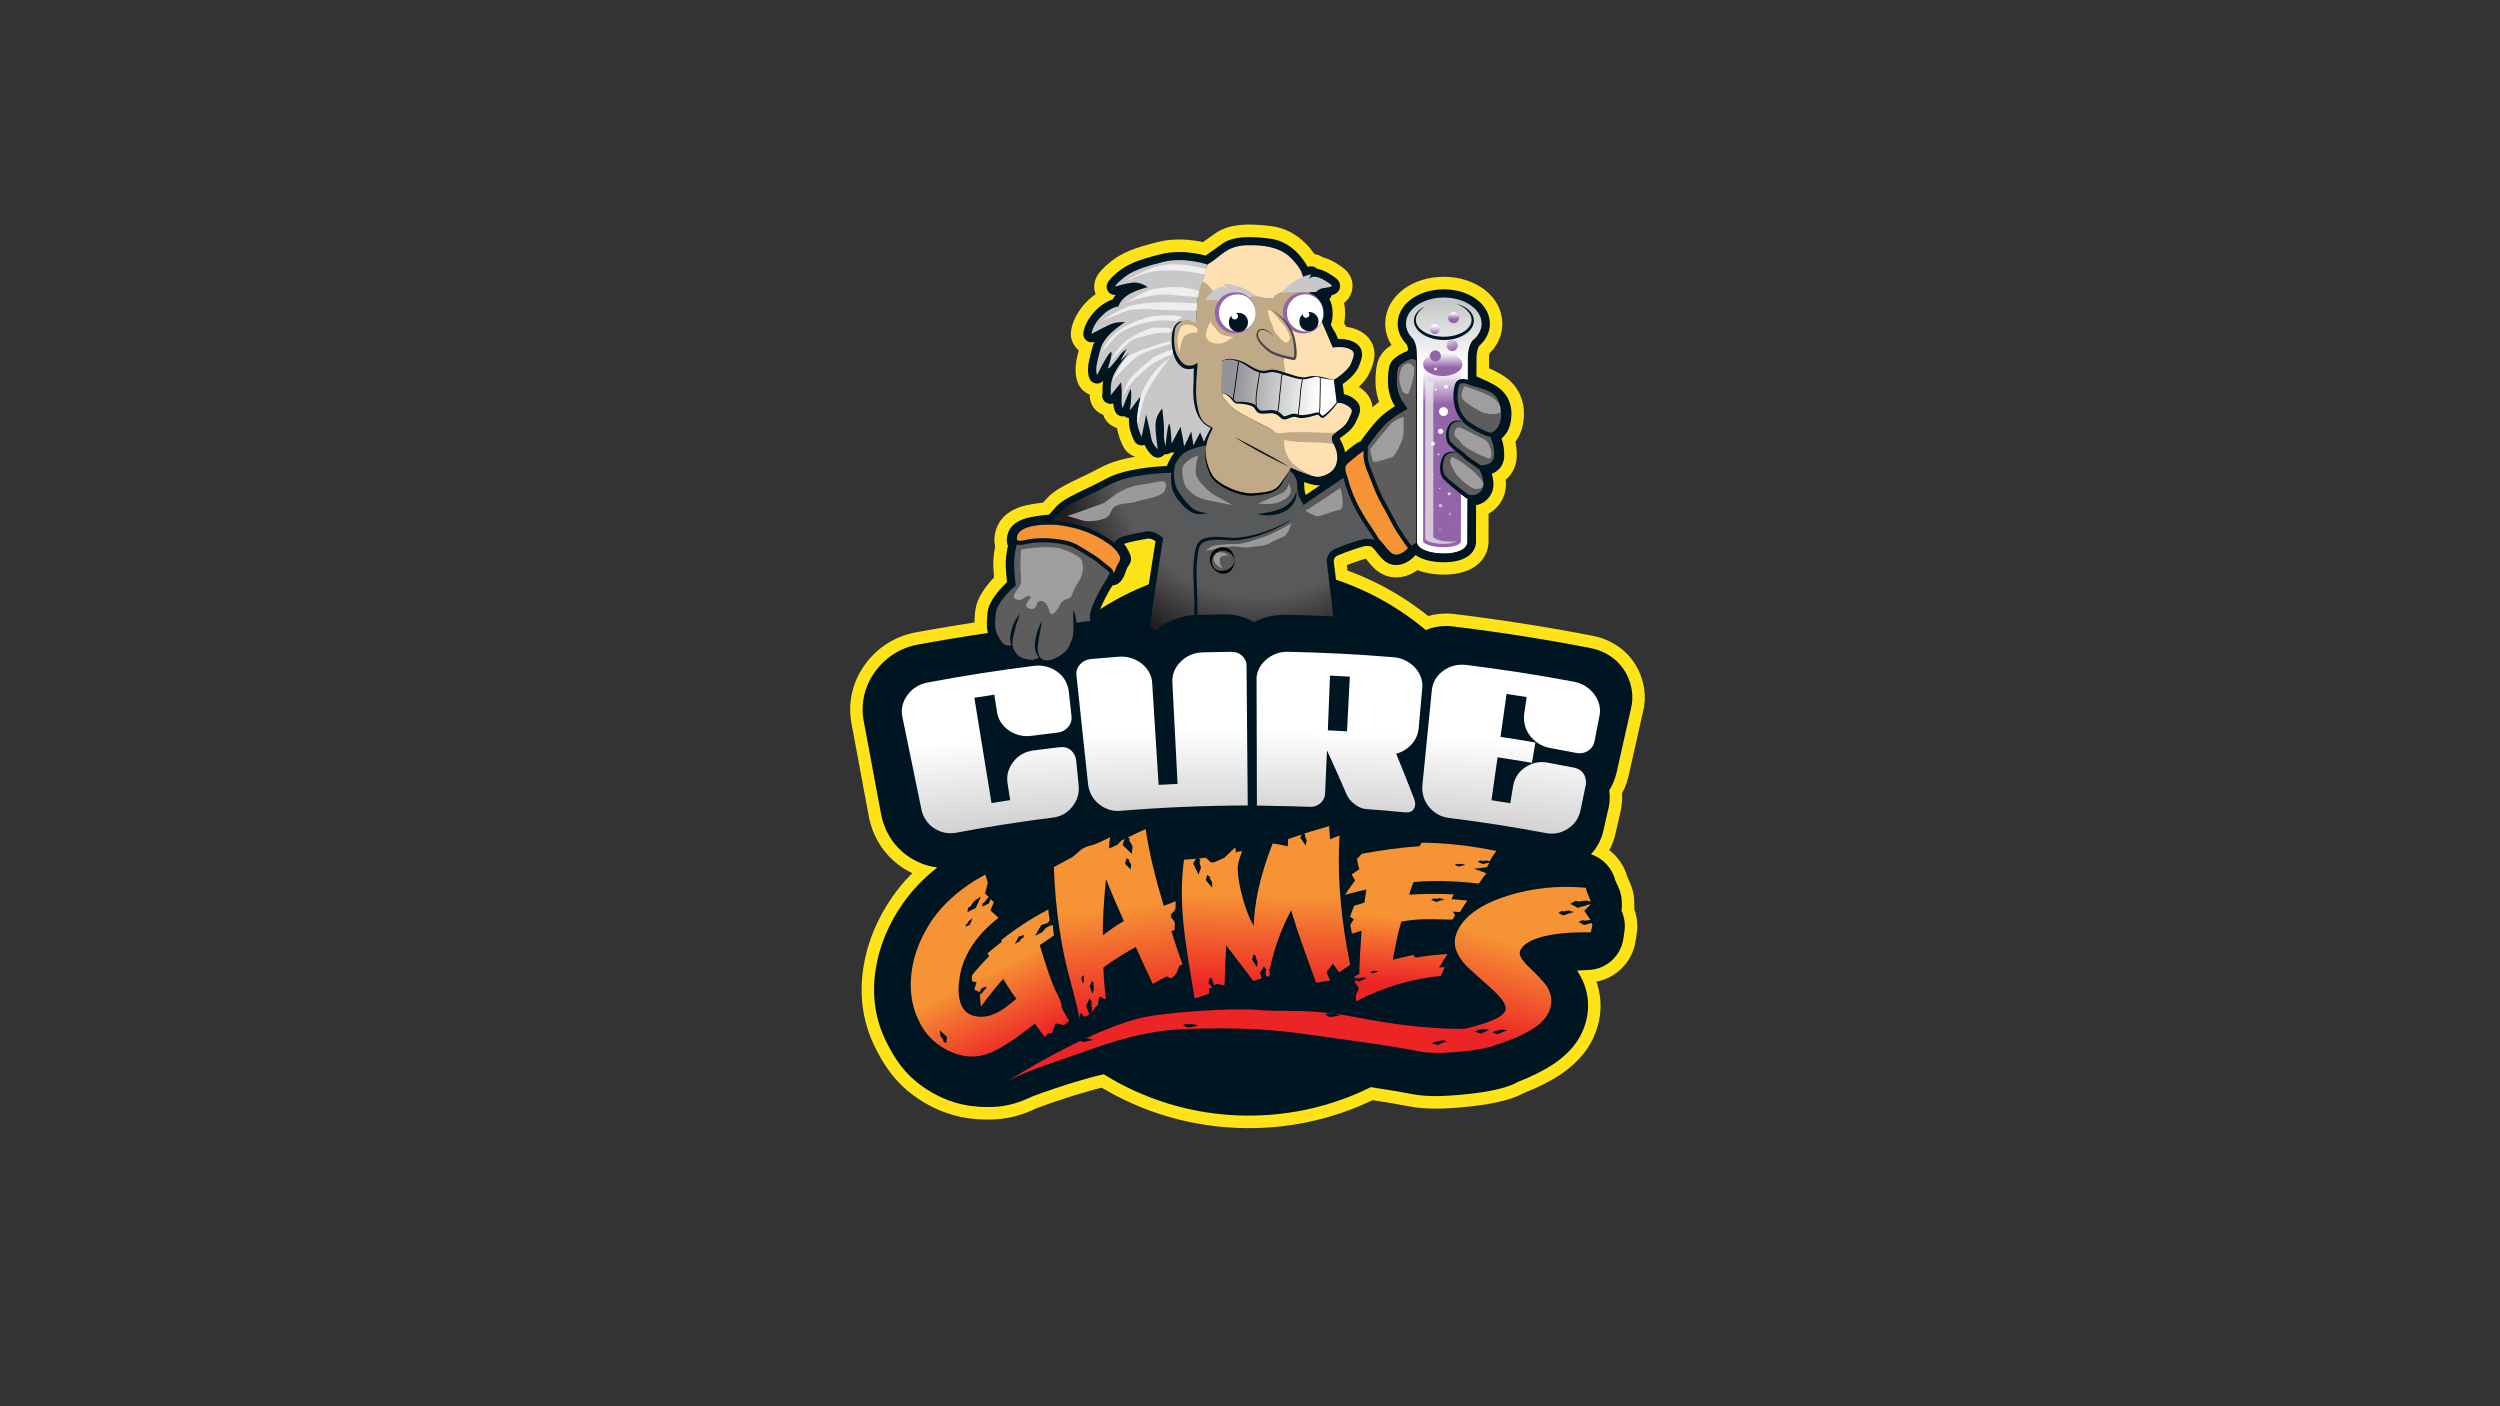 <?xml version="1.0" encoding="utf-8"?>
<!-- Generator: Adobe Illustrator 24.1.2, SVG Export Plug-In . SVG Version: 6.00 Build 0)  -->
<svg version="1.1" id="Layer_1" xmlns="http://www.w3.org/2000/svg" xmlns:xlink="http://www.w3.org/1999/xlink" x="0px" y="0px"
	 viewBox="0 0 1920 1080" style="enable-background:new 0 0 1920 1080;" xml:space="preserve">
<rect x="0" y="0" width="1920" height="1080" fill="#333333" stroke="none"/>
<style type="text/css">
	.st0{fill:none;stroke:#FFE319;stroke-width:19.117;stroke-miterlimit:10;}
	.st1{fill:#001522;}
	.st2{fill:#FFE0B2;}
	.st3{fill:#C8C8C8;}
	.st4{fill:url(#SVGID_1_);}
	.st5{fill:none;}
	.st6{fill:none;stroke:#000000;stroke-width:0.637;stroke-miterlimit:10;}
	.st7{fill:none;stroke:#000000;stroke-width:0.637;stroke-linecap:round;stroke-linejoin:round;stroke-miterlimit:10;}
	.st8{fill:#5D5D5D;stroke:#000000;stroke-width:0.637;stroke-miterlimit:10;}
	.st9{fill:url(#SVGID_2_);}
	.st10{fill:url(#SVGID_3_);}
	.st11{fill:url(#SVGID_4_);}
	.st12{fill:#5D5D5D;}
	.st13{opacity:0.71;fill:#EFEFED;}
	.st14{fill:url(#SVGID_5_);}
	.st15{fill:#F69334;stroke:#001522;stroke-width:3.186;stroke-miterlimit:10;}
	.st16{fill:#9A9A9A;}
	.st17{fill:#BFA986;}
	.st18{fill:#EEEEEE;}
	.st19{fill:url(#SVGID_6_);}
	.st20{fill:url(#SVGID_7_);}
	.st21{fill:url(#SVGID_8_);}
	.st22{fill:url(#SVGID_9_);}
	.st23{fill:#9E9E9E;}
	.st24{fill:url(#SVGID_10_);}
	.st25{fill:url(#SVGID_11_);}
	.st26{fill:url(#SVGID_12_);}
	.st27{fill:url(#SVGID_13_);}
	.st28{fill:url(#SVGID_14_);}
	.st29{fill:url(#SVGID_15_);}
	.st30{fill:url(#SVGID_16_);}
	.st31{fill:url(#SVGID_17_);}
	.st32{fill:url(#SVGID_18_);}
	.st33{fill:url(#SVGID_19_);}
	.st34{fill:url(#SVGID_20_);}
	.st35{fill:url(#SVGID_21_);}
	.st36{fill:url(#SVGID_22_);}
	.st37{fill:url(#SVGID_23_);}
	.st38{fill:url(#SVGID_24_);}
	.st39{fill:#FFFFFF;}
	.st40{fill:#9464A9;}
	.st41{fill:#474747;}
	.st42{fill:url(#SVGID_25_);}
	.st43{fill:url(#SVGID_26_);}
	.st44{fill:url(#SVGID_27_);}
	.st45{fill:url(#SVGID_28_);}
	.st46{fill:url(#SVGID_29_);}
	.st47{fill:url(#SVGID_30_);}
	.st48{fill:url(#SVGID_31_);}
	.st49{fill:url(#SVGID_32_);}
	.st50{fill:url(#SVGID_33_);}
</style>
<path class="st0" d="M1241.33,594.2c3.67-16.37,7.34-32.73,11.04-49.09c1.35-4.93,1.64-9.96,0.86-14.95
	c-2.57-16.65-14.66-29.07-31.54-32.41l-0.09-0.02c-34.99-6.81-70.68-12.42-106.1-16.69l-0.09-0.01c-1.64-0.19-3.3-0.29-4.93-0.29
	c-5.4,0-10.65,1.08-15.53,3.13c-20.1-16.9-43.38-30.13-68.84-38.64c-0.93-7.65-1.61-12.98-1.77-14.22c-0.03-1.01,0.26-3.31,3.4-4.63
	c7.88-3.32,16.87-6.11,18.51-6.5c0.39-0.09,0.77-0.21,1.17-0.33c0.61-0.19,0.94-0.29,2.02-0.29c0.93,0,2.13,0.1,3.57,0.28
	c0.08,0.04,0.33,0.17,0.75,0.53c1.1,0.94,2.38,2.57,3.62,4.15c3.06,3.88,6.52,8.29,11.99,9.38c0.97,0.19,1.96,0.29,2.96,0.29
	c6.77,0,12.09-4.47,14.82-7.66c5.42,3.95,13.9,5.51,21.7,5.51c14.58,0,23.82-5.48,24.73-14.67c0.02-0.2,0.03-0.41,0.03-0.61
	l0.08-28.57c4.31-0.77,8.01-3.19,10.63-6.99c3.73-5.43,2.99-11.97,1.38-17.08c5.73-2.25,9.29-6.94,9.58-13.19
	c0.26-5.61-0.84-10.42-2.06-13.92c2.92-2.46,5.96-6.52,7.11-13.09c2.15-12.38-2.32-22.34-12.6-28.05
	c-6.41-3.56-11.72-5.73-13.75-6.51l0.04-15.49c0,0,0-0.01,0-0.01l0-0.03c0-0.02,0-0.05,0-0.08c0-0.01,0-0.01,0-0.02l0.01-0.13
	c0-0.01,0.01-0.06,0.01-0.07l0.01-0.08c0-0.01,0-0.03,0-0.05c0-0.02,0-0.04,0-0.06l0.01-0.1c0-0.03,0.01-0.08,0.01-0.12l0.01-0.13
	c0-0.01,0.01-0.06,0.01-0.06c0-0.03,0.01-0.05,0.01-0.08l0.02-0.16c0-0.01,0.01-0.07,0.01-0.07c0-0.02,0.01-0.1,0.01-0.12l0.14-1.1
	c0-0.01,0.01-0.1,0.01-0.1c0.01-0.04,0.01-0.08,0.02-0.11l0.44-2.19c0-0.01,0.02-0.06,0.02-0.07l0.31-1.07
	c0.01-0.03,0.04-0.11,0.05-0.14l0.18-0.51c0.01-0.03,0.04-0.1,0.05-0.13l0.19-0.45c0.01-0.02,0.02-0.04,0.03-0.05
	c0.03-0.06,0.06-0.11,0.08-0.15c0.01-0.02,0.02-0.04,0.03-0.06c0.11-0.21,0.2-0.34,0.26-0.42c1.1-0.97,2.12-2.02,3.04-3.14
	l0.15-0.18c0.2-0.25,0.4-0.5,0.58-0.74l0.24-0.33c0.17-0.24,0.34-0.48,0.52-0.74l0.2-0.3c0-0.01,0.04-0.07,0.05-0.07
	c0.15-0.24,0.31-0.48,0.44-0.7c0.07-0.12,0.14-0.25,0.21-0.37l0.06-0.1c0.13-0.23,0.26-0.47,0.37-0.66
	c0.07-0.14,0.14-0.28,0.22-0.45c0.21-0.43,0.41-0.86,0.58-1.27l0.03-0.08c0.08-0.19,0.16-0.38,0.24-0.6
	c0.06-0.16,0.12-0.33,0.17-0.49l0.03-0.1c0.08-0.24,0.16-0.48,0.24-0.71c0.06-0.2,0.12-0.4,0.17-0.59c0.07-0.25,0.13-0.5,0.2-0.77
	c0.04-0.18,0.08-0.37,0.13-0.57c0.05-0.26,0.1-0.53,0.15-0.82l0.01-0.08c0.03-0.15,0.05-0.31,0.07-0.46c0.04-0.3,0.07-0.6,0.1-0.9
	c0-0.01,0.01-0.06,0.01-0.08c0.01-0.13,0.03-0.26,0.03-0.39c0.03-0.49,0.05-0.95,0.05-1.41c0-14.81-15.56-26.42-35.41-26.42
	s-35.41,11.6-35.41,26.42c0,0.42,0.02,0.86,0.05,1.35c0.01,0.12,0.02,0.23,0.03,0.35l0.01,0.08c0.03,0.32,0.06,0.63,0.1,0.94
	c0.02,0.15,0.04,0.3,0.07,0.46c0.05,0.34,0.12,0.67,0.18,0.99c0.02,0.1,0.04,0.2,0.07,0.32c0.09,0.41,0.2,0.81,0.32,1.25
	c0.04,0.13,0.08,0.26,0.12,0.39l0.03,0.08c0.08,0.25,0.16,0.49,0.25,0.74c0.06,0.18,0.13,0.35,0.21,0.58
	c0.08,0.21,0.17,0.43,0.25,0.62l0.03,0.07c0.07,0.17,0.14,0.34,0.22,0.5c0.16,0.34,0.32,0.68,0.5,1.02c0.1,0.2,0.21,0.39,0.32,0.59
	l0.08,0.15c0.07,0.13,0.14,0.25,0.2,0.35c0.13,0.23,0.27,0.45,0.42,0.69l0.22,0.34c0.53,0.8,1.12,1.58,1.73,2.31
	c0.06,0.07,0.11,0.14,0.14,0.16c0.2,0.24,0.41,0.47,0.63,0.71l0.17,0.18c0.11,0.12,0.22,0.24,0.33,0.35
	c0.03,0.04,0.06,0.09,0.09,0.14c0.02,0.02,0.03,0.05,0.04,0.07c0.03,0.05,0.05,0.09,0.08,0.14c0.01,0.02,0.03,0.05,0.04,0.08
	c0.03,0.06,0.06,0.12,0.08,0.15l0.05,0.1c0.04,0.08,0.07,0.16,0.1,0.21l0.03,0.07c0.03,0.08,0.07,0.16,0.1,0.24
	c0.01,0.01,0.03,0.07,0.03,0.08c0.03,0.09,0.07,0.17,0.1,0.28c0,0.01,0.02,0.05,0.03,0.08c0.03,0.09,0.06,0.19,0.09,0.29
	c0.01,0.03,0.02,0.06,0.03,0.08c0.03,0.1,0.06,0.19,0.09,0.33l0.02,0.06c0.03,0.11,0.06,0.21,0.08,0.31
	c0.01,0.03,0.02,0.08,0.03,0.11c0.03,0.11,0.05,0.23,0.08,0.34c0.01,0.03,0.01,0.06,0.02,0.09c0.02,0.11,0.05,0.22,0.07,0.34
	c0,0.01,0.01,0.08,0.02,0.09l0.08,0.47c-0.34,0.44-0.61,0.92-0.81,1.4c-1.2,0.35-2.41,0.85-3.63,1.49
	c-9.92,5.25-10.59,9.04-11.07,19.22l-0.01,0.23c-0.47,9.9,2.87,17.58,5.37,21.26c-4.04,2.49-9.22,6.1-13.06,10.2
	c-5.03,5.37-10.72,13.11-13.28,16.68c-2.02,0.84-4.75,2.52-8.79,5.86l-1.14,0.94c-0.72,0.59-1.4,1.15-2.04,1.69
	c-0.72-4.22-2.38-7.27-3.59-9.5c-0.18-0.34-0.4-0.73-0.58-1.09c0.63-0.52,1.53-1.17,2.25-1.69c3.22-2.32,7.64-5.49,10.2-10.95
	l0.38-0.8c1.9-4.03,3.05-6.46,2.89-9.37c-0.25-4.57-3.59-6.91-5.81-8.46c-2-1.4-4.25-2.32-6.6-2.71l-0.95-7.76
	c4.13-2.94,10.12-7.95,12.38-13.6c1.44-3.59,2.68-6.69,2.47-9.93c-0.27-4.26-2.84-7.44-7.65-9.44c-2.75-1.15-6.08-1.73-9.89-1.73
	c-0.3,0-0.6,0-0.89,0.01l-1.62-3.86c-0.16-0.38-0.36-0.75-0.59-1.09c-0.02-0.03-1.57-2.35-3.32-5.89c1.22-3.1,1.36-6.33,1.36-9.24
	v-0.3c0-3.76-0.86-7.26-2.41-10.29c0.78-0.79,1.35-1.78,1.64-2.88c2.82-0.73,5.31-2.08,6.25-5.26c0.77-2.61-0.09-5.39-2.24-7.27
	c-1.95-1.71-8.35-6.4-14.4-7.64c-0.22-0.04-0.43-0.08-0.65-0.12c-1.39-1.45-3.4-2.18-5.43-1.91c-0.15,0.02-0.84,0.12-1.91,0.36
	c-2.48-4.58-11.72-19.38-28.68-21.62c-6.14-0.81-11.38-1.2-16.02-1.2c-9.1,0-15.82,1.59-20.53,4.85
	c-4.07,2.82-10.07,7.14-13.14,9.36c-4.31-1.17-11.76-2.77-20.22-2.77c-5,0-9.77,0.56-14.18,1.66c-17.32,4.33-25.18,7.53-32.34,13.15
	c-4.8,3.77-7.85,7.05-8.82,9.49c-0.91,2.27-0.44,4.85,1.2,6.65c1.36,1.49,3.31,2.23,5.28,2.06c-1.03,1.23-1.82,2.42-2.42,3.47
	c-3.22,1-7.82,3.26-12.91,8.36c-8.71,8.71-9.49,16.87-9.55,17.77c-0.15,2.33,0.97,4.55,2.94,5.8c1.7,1.08,3.78,1.28,5.63,0.6
	c-1.28,2.81-1.93,5.47-2.7,8.63c-0.28,1.16-0.59,2.44-0.97,3.88c-2.55,9.7-0.62,14.72,0.03,16.02c1.08,2.16,3.29,3.52,5.7,3.52
	c0.01,0,0.03,0,0.04,0c1.81-0.01,3.5-0.79,4.68-2.09c-0.71,3.68-0.63,6.49-0.58,8.39c0.01,0.28,0.02,0.62,0.02,0.88
	c-0.58,1.82-0.36,3.76,0.63,5.37c1.16,1.88,3.22,3.03,5.43,3.03c0.84,0,1.53-0.09,2.18-0.32c0.23,4.17,1.39,6.39,2.17,7.44
	c1.4,1.86,3.7,2.82,6,2.48c0.17-0.02,0.35-0.06,0.51-0.1c0.97,0.82,2.15,1.33,3.42,1.47c-0.03,0.29-0.06,0.57-0.07,0.85
	c-0.54,7.59,3.67,15.79,4.15,16.7c1.26,2.38,3.89,3.71,6.55,3.32c0.46-0.07,0.91-0.18,1.34-0.35c2.09,5.04,5.67,8.03,6.17,8.43
	c1.16,0.93,2.57,1.4,3.98,1.4c0.01,0,0.02,0,0.03,0c2.11-0.01,3.98-1.04,5.13-2.62c0.54,0.07,1.09,0.07,1.65,0
	c1.18-0.16,2.26-0.63,3.14-1.34c1.02,0.19,2.05,0.12,3-0.16c-2.85,3.37-4.81,7.43-6.03,10.53c-9.69,0.38-32.27,2.07-46.32,9.64
	c-5.78,3.11-11.39,5.8-16.35,8.17c-9.88,4.73-17.68,8.46-22.09,13.21c-2.72,2.93-4.55,4.97-5.73,6.31
	c-4.82,0.41-14.33,1.45-20.08,3.61c-9.55,3.58-11.53,9.39-12.2,14.05c-0.37,2.6,0.06,4.68,0.74,6.27c-0.82,3.57-1.97,9.9-1.65,16.34
	c0.24,4.89,0.62,8.97,0.92,11.65c-2.56,2.36-6.43,6.28-9.64,10.94c-5.01,7.28-5.38,10.88-5.7,17.69c-0.03,0.7-0.07,1.44-0.11,2.25
	c-0.17,3.09,0.2,5.83,0.84,8.23c-17.93,2.64-35.86,5.59-53.57,8.84c-13.33,2.4-25.04,9.74-32.99,20.69
	c-8.29,11.42-11.36,24.61-8.86,38.18c4.88,26.35,9.75,52.39,13.44,72.13l0.18,0.86c1.21,5.48,3.24,10.65,6.04,15.36
	c5.13,8.63,12.71,15.47,21.92,19.76c4.79,2.24,9.79,3.67,14.91,4.29c-10.48,8.23-19.36,17.5-26.53,27.76
	c-0.02,0.03-0.04,0.06-0.06,0.08c-11.11,16.02-18.08,32.97-20.72,50.36c-3,18.97-0.61,36.97,7.11,53.51
	c7.25,15.52,15.82,27.21,28.45,36.21c22.56,16.08,42.83,16.21,53.68,15.98c7.75-0.17,15.55-1.73,23.13-4.65
	c2.5-0.96,5.07-2.07,7.75-3.35c22.19-8.26,40.28-13.56,54.93-17.17c32.36,20.16,70.56,31.81,111.5,31.81
	c33.62,0,65.4-7.87,93.61-21.84c10.88,1.63,21.78,3.41,31.64,5.35c6.08,1.19,13.33,1.68,22.17,1.49c0.4-0.01,40.95-1.13,58.31-10.28
	c0.45-0.24,0.88-0.48,1.32-0.73c5.5-2.12,10.62-4.4,15.43-6.87c17.65-8.88,28.89-19.67,34.33-32.95
	c6.32-15.36,4.67-31.43-4.63-45.52c2.63-0.19,5.5-0.35,8.65-0.46c13.54-0.46,24.82-10.51,26.82-23.91c0.29-1.94,0.58-3.88,0.86-5.83
	c0.78-5.37-0.01-10.85-2.27-15.77c0.34-2.19,0.42-4.4,0.24-6.59c-0.05-2.73-0.5-5.47-1.36-8.14c-0.57-1.77-1.42-3.93-3.67-8.62
	c-2.34-9.46-9.48-17.03-18.7-19.98c4.84-5.13,8.18-11.5,9.66-18.6c1.38-6.06,2.16-9.46,3.45-15.12l0.4-1.76l0.2-0.93
	c0.82-4.28,0.95-8.6,0.37-12.82c0,0,0-0.01,0-0.01c2.4-3.69,4.19-7.79,5.27-12.18L1241.33,594.2z M1012.47,372.61
	c0.49,0,0.95-0.03,1.4-0.08c-3.63,2.36-7.7,5.17-10.92,7.44l-0.37-0.66c-0.01-0.03-0.03-0.05-0.04-0.07
	c-0.01-0.03-0.03-0.09-0.06-0.16c0-0.01,0-0.01-0.01-0.02c-0.23-0.64-0.79-2.61-0.79-6.47c0-0.86-0.06-1.69-0.17-2.49
	C1005.58,371.52,1009.63,372.61,1012.47,372.61z M850.77,455.59c1.3-2.43,2.6-4.53,3.67-6.15c4.54-0.17,7.92-3.64,10.04-10.32
	c0.95-2.97,1.69-4,2.23-4.75c3.36-4.65,1.67-8.02-0.11-11.58c-1.06-2.11-2.19-3.83-3.3-5.22c4.29-1.62,13.09-3.18,18.04-4.05
	c0.24-0.04,0.49-0.06,0.75-0.06c1.82,0,3.82,0.99,5.37,2c-0.97,5.97-2.96,18.41-5.2,33.32c-13.16,5.14-25.68,11.57-37.41,19.12
	C846.55,463.51,849.31,458.34,850.77,455.59z"/>
<circle class="st1" cx="959.09" cy="645.58" r="211.21"/>
<path class="st1" d="M1241.33,594.2c3.67-16.37,7.34-32.73,11.04-49.09c1.35-4.93,1.64-9.96,0.86-14.95
	c-2.57-16.65-14.66-29.07-31.54-32.41l-0.09-0.02c-34.99-6.81-70.68-12.42-106.1-16.69l-0.09-0.01c-1.64-0.19-3.3-0.29-4.93-0.29
	c-5.67,0-11.18,1.18-16.27,3.43c-6.92-4.3-14.81-6.91-23.16-7.61l-0.09-0.01c-27.25-2.21-54.94-3.71-82.31-4.44
	c-9.05-0.29-17.87,1.74-25.71,5.78c-6.18-3.92-13.56-6.08-21.56-6.08l-0.53,0c-6.99,0.08-14.07,0.21-21.04,0.4
	c-11.92,0.23-23.18,4.39-32.23,11.83c-0.85-0.57-1.72-1.11-2.61-1.64c-7.98-4.69-16.76-7.07-26.1-7.07c-1.34,0-2.71,0.05-4.07,0.15
	c-6.97,0.52-14.08,1.1-21.1,1.74c-7.95,0.71-15.18,3.55-21.24,8.26c-6.03-2.41-12.4-3.64-19-3.64c-2.22,0-4.48,0.14-6.73,0.42
	l-0.09,0.01c-27.14,3.48-54.54,7.75-81.45,12.69c-13.33,2.4-25.04,9.74-32.99,20.69c-8.29,11.42-11.36,24.61-8.86,38.18
	c4.88,26.35,9.75,52.39,13.44,72.13l0.18,0.86c1.21,5.48,3.24,10.65,6.04,15.36c5.13,8.63,12.71,15.47,21.92,19.76
	c4.79,2.24,9.79,3.67,14.91,4.29c-10.48,8.23-19.36,17.5-26.53,27.76c-0.02,0.03-0.04,0.06-0.06,0.08
	c-11.11,16.02-18.08,32.97-20.72,50.36c-3,18.97-0.61,36.97,7.11,53.51c7.25,15.52,15.82,27.21,28.45,36.21
	c22.56,16.08,42.83,16.21,53.68,15.98c7.75-0.17,15.55-1.73,23.13-4.65c2.5-0.96,5.07-2.07,7.75-3.35
	c49.94-18.58,79.17-22.2,94.95-25.3c2.42-0.48,11.88,6.83,36.14,6.31c29.42-0.63,55.31,0.79,60.64,1.71
	c6.9,1.55,17.54,3.02,35.58,5.46c19.7,2.67,44.22,6,64.37,9.95c6.08,1.19,13.33,1.68,22.17,1.49c0.4-0.01,40.95-1.13,58.31-10.28
	c0.45-0.24,0.88-0.48,1.32-0.73c5.5-2.12,10.62-4.4,15.43-6.87c17.65-8.88,28.89-19.67,34.33-32.95
	c6.32-15.36,4.67-31.43-4.63-45.52c2.63-0.19,5.5-0.35,8.65-0.46c13.54-0.46,24.82-10.51,26.82-23.91c0.29-1.94,0.58-3.88,0.86-5.83
	c0.78-5.37-0.01-10.85-2.27-15.77c0.34-2.19,0.42-4.4,0.24-6.59c-0.05-2.73-0.5-5.47-1.36-8.14c-0.57-1.77-1.42-3.93-3.67-8.62
	c-2.34-9.46-9.48-17.03-18.7-19.98c4.84-5.13,8.18-11.5,9.66-18.6c1.38-6.06,2.16-9.46,3.45-15.12l0.4-1.76l0.2-0.93
	c0.82-4.28,0.95-8.6,0.37-12.82c0,0,0-0.01,0-0.01c2.4-3.69,4.19-7.79,5.27-12.18L1241.33,594.2z"/>
<path class="st1" d="M931.53,592.18c-13.25,0-23.85-1.61-31.5-4.78c-11.9-4.94-19.63-9.47-23.9-18.01
	c-4.03-8.06-4.19-18.89-3.99-33.32c0.39-27.02,12.41-102.62,15.31-120.47c-1.55-1.01-3.55-2-5.37-2c-0.26,0-0.51,0.02-0.75,0.06
	c-4.94,0.87-13.75,2.43-18.04,4.05c1.11,1.39,2.24,3.11,3.3,5.22c1.78,3.56,3.47,6.93,0.11,11.58c-0.54,0.75-1.28,1.78-2.23,4.75
	c-2.12,6.67-5.5,10.14-10.04,10.32c-1.07,1.62-2.37,3.72-3.67,6.15c-2.21,4.14-7.38,13.83-7.38,17.96c0,2.4,0.76,4.69,1.91,8.14
	c0.81,2.44,1.73,5.21,2.61,8.71c2.07,8.27,0.26,16.27-5.36,23.76c-2.99,3.99-6.46,4.83-8.84,4.83c-6.32,0-10.67-5.93-12.09-7.88
	c-0.81-1.11-1.49-2.35-2.06-3.66c-2.08,1.42-4.26,2.48-6.07,3.37c-0.91,0.44-1.76,0.86-2.5,1.26c-2.02,1.1-4.14,1.66-6.31,1.66
	c-2.45,0-4.5-0.71-6.07-1.55c-0.28,0.13-0.57,0.28-0.83,0.46c-1.89,1.26-4.31,1.93-6.99,1.93c-4.01,0-9.47-1.57-12.77-5.97
	c-1.44-1.92-2.86-4.06-3.9-5.68c-3.02-0.67-7.03-2.18-9.45-5.57l-0.43-0.6c-2.39-3.29-6.83-9.42-6.31-18.86
	c0.04-0.81,0.08-1.56,0.11-2.25c0.32-6.81,0.7-10.41,5.7-17.69c3.21-4.67,7.09-8.59,9.64-10.95c-0.29-2.68-0.67-6.76-0.92-11.65
	c-0.32-6.44,0.83-12.77,1.65-16.34c-0.68-1.59-1.11-3.67-0.74-6.27c0.67-4.66,2.65-10.47,12.2-14.05c5.75-2.16,15.25-3.2,20.08-3.61
	c1.18-1.34,3.01-3.38,5.73-6.31c4.42-4.76,12.22-8.49,22.09-13.21c4.96-2.37,10.57-5.06,16.35-8.17
	c14.06-7.57,36.64-9.26,46.32-9.64c1.21-3.09,3.17-7.16,6.03-10.53c-0.95,0.29-1.98,0.35-3,0.16c-0.88,0.71-1.96,1.18-3.14,1.34
	c-0.56,0.07-1.12,0.07-1.65,0c-1.16,1.58-3.02,2.61-5.13,2.62c-0.01,0-0.02,0-0.03,0c-1.42,0-2.83-0.47-3.98-1.4
	c-0.5-0.4-4.08-3.38-6.17-8.43c-0.43,0.16-0.87,0.28-1.34,0.35c-2.66,0.39-5.29-0.94-6.55-3.32c-0.48-0.91-4.69-9.11-4.15-16.7
	c0.02-0.27,0.04-0.55,0.07-0.85c-1.27-0.14-2.46-0.66-3.42-1.47c-0.17,0.04-0.34,0.07-0.51,0.1c-2.3,0.33-4.61-0.62-6-2.48
	c-0.79-1.05-1.94-3.27-2.17-7.44c-0.65,0.23-1.35,0.32-2.18,0.32c-2.21,0-4.27-1.15-5.43-3.03c-0.99-1.61-1.21-3.56-0.63-5.37
	c0-0.26-0.01-0.6-0.02-0.88c-0.05-1.89-0.14-4.71,0.58-8.39c-1.18,1.3-2.87,2.08-4.68,2.09c-0.01,0-0.03,0-0.04,0
	c-2.41,0-4.62-1.36-5.7-3.52c-0.65-1.31-2.59-6.32-0.03-16.02c0.38-1.44,0.69-2.72,0.97-3.88c0.77-3.16,1.42-5.82,2.7-8.63
	c-1.85,0.68-3.94,0.48-5.63-0.6c-1.97-1.25-3.09-3.47-2.94-5.8c0.06-0.9,0.84-9.06,9.55-17.77c5.09-5.09,9.7-7.35,12.91-8.35
	c0.6-1.05,1.39-2.24,2.42-3.47c-1.96,0.17-3.92-0.57-5.28-2.06c-1.64-1.8-2.11-4.39-1.2-6.65c0.98-2.44,4.03-5.72,8.82-9.49
	c7.16-5.62,15.01-8.82,32.34-13.15c4.41-1.1,9.18-1.66,14.18-1.66c8.46,0,15.91,1.6,20.22,2.77c3.07-2.22,9.07-6.54,13.14-9.36
	c4.71-3.26,11.42-4.85,20.53-4.85c4.64,0,9.88,0.39,16.02,1.2c16.96,2.23,26.21,17.04,28.68,21.62c1.08-0.24,1.76-0.34,1.91-0.36
	c2.03-0.27,4.04,0.46,5.43,1.91c0.22,0.03,0.43,0.07,0.65,0.12c6.05,1.24,12.45,5.94,14.4,7.64c2.15,1.88,3.01,4.66,2.24,7.27
	c-0.94,3.18-3.43,4.53-6.25,5.26c-0.29,1.11-0.86,2.1-1.64,2.88c1.55,3.03,2.41,6.53,2.41,10.29v0.3c0,2.91-0.13,6.14-1.36,9.24
	c1.74,3.54,3.3,5.87,3.32,5.89c0.23,0.34,0.43,0.71,0.59,1.09l1.62,3.86c0.29-0.01,0.59-0.01,0.89-0.01c3.81,0,7.14,0.58,9.89,1.73
	c4.81,2.01,7.39,5.18,7.65,9.44c0.2,3.24-1.04,6.34-2.47,9.93c-2.26,5.66-8.25,10.67-12.38,13.6l0.95,7.76
	c2.35,0.39,4.6,1.31,6.6,2.71c2.21,1.55,5.56,3.89,5.81,8.46c0.16,2.91-0.99,5.34-2.89,9.37l-0.38,0.8
	c-2.57,5.46-6.98,8.63-10.2,10.95c-0.72,0.52-1.62,1.17-2.25,1.69c0.18,0.36,0.4,0.75,0.58,1.09c1.21,2.23,2.86,5.27,3.59,9.5
	c0.64-0.53,1.32-1.09,2.04-1.69l1.14-0.94c4.05-3.33,6.78-5.02,8.79-5.86c2.56-3.58,8.25-11.31,13.28-16.68
	c3.84-4.1,9.03-7.7,13.06-10.2c-2.5-3.68-5.84-11.36-5.37-21.26l0.01-0.23c0.48-10.18,1.16-13.97,11.07-19.22
	c1.22-0.65,2.44-1.15,3.63-1.49c0.2-0.48,0.47-0.95,0.81-1.4l-0.08-0.47c0-0.01-0.01-0.08-0.02-0.09c-0.02-0.11-0.04-0.22-0.07-0.34
	c-0.01-0.03-0.01-0.06-0.02-0.09c-0.03-0.11-0.05-0.22-0.08-0.34c-0.01-0.03-0.02-0.08-0.03-0.11c-0.03-0.11-0.05-0.21-0.08-0.31
	l-0.02-0.06c-0.04-0.13-0.07-0.23-0.09-0.33c-0.01-0.03-0.02-0.06-0.03-0.08c-0.03-0.1-0.06-0.19-0.09-0.29
	c-0.01-0.03-0.02-0.07-0.03-0.08c-0.04-0.11-0.07-0.2-0.1-0.28c0-0.01-0.03-0.07-0.03-0.08c-0.03-0.08-0.07-0.16-0.1-0.24
	l-0.03-0.07c-0.03-0.06-0.06-0.14-0.1-0.21l-0.05-0.1c-0.01-0.03-0.04-0.09-0.08-0.15c-0.01-0.03-0.03-0.05-0.04-0.08
	c-0.03-0.05-0.05-0.09-0.08-0.14c-0.01-0.02-0.03-0.04-0.04-0.07c-0.03-0.05-0.06-0.09-0.09-0.14c-0.11-0.12-0.22-0.23-0.33-0.35
	l-0.17-0.18c-0.22-0.24-0.43-0.48-0.63-0.71c-0.02-0.03-0.08-0.09-0.14-0.16c-0.61-0.73-1.2-1.51-1.73-2.31l-0.22-0.34
	c-0.15-0.24-0.29-0.46-0.42-0.69c-0.06-0.1-0.13-0.23-0.2-0.35l-0.08-0.15c-0.11-0.2-0.22-0.39-0.32-0.59
	c-0.18-0.34-0.34-0.68-0.5-1.02c-0.07-0.16-0.15-0.33-0.22-0.5l-0.03-0.07c-0.08-0.19-0.17-0.4-0.25-0.62
	c-0.09-0.22-0.15-0.4-0.21-0.58c-0.09-0.25-0.17-0.5-0.25-0.74l-0.03-0.08c-0.04-0.13-0.08-0.26-0.12-0.39
	c-0.13-0.44-0.23-0.84-0.32-1.25c-0.03-0.12-0.05-0.22-0.07-0.32c-0.07-0.31-0.13-0.65-0.18-0.99c-0.02-0.16-0.05-0.31-0.07-0.46
	c-0.04-0.31-0.08-0.62-0.1-0.94l-0.01-0.08c-0.01-0.12-0.02-0.23-0.03-0.35c-0.03-0.48-0.05-0.92-0.05-1.35
	c0-14.81,15.56-26.42,35.41-26.42c19.86,0,35.41,11.6,35.41,26.42c0,0.46-0.02,0.92-0.05,1.41c-0.01,0.13-0.02,0.26-0.03,0.39
	c0,0.01-0.01,0.07-0.01,0.08c-0.03,0.3-0.06,0.6-0.1,0.9c-0.02,0.15-0.05,0.31-0.07,0.46l-0.01,0.08c-0.05,0.29-0.1,0.55-0.15,0.82
	c-0.04,0.2-0.08,0.39-0.13,0.57c-0.07,0.28-0.13,0.53-0.2,0.77c-0.05,0.19-0.11,0.39-0.17,0.59c-0.07,0.23-0.15,0.47-0.24,0.71
	l-0.03,0.1c-0.06,0.16-0.11,0.33-0.17,0.49c-0.08,0.22-0.16,0.41-0.24,0.6l-0.03,0.08c-0.17,0.41-0.37,0.84-0.58,1.27
	c-0.08,0.17-0.15,0.31-0.22,0.45c-0.1,0.2-0.23,0.43-0.37,0.66l-0.06,0.1c-0.07,0.13-0.14,0.25-0.21,0.37
	c-0.13,0.22-0.29,0.46-0.44,0.7c0,0.01-0.04,0.07-0.05,0.07l-0.2,0.3c-0.18,0.26-0.34,0.5-0.52,0.74l-0.24,0.33
	c-0.18,0.24-0.37,0.49-0.58,0.74l-0.15,0.18c-0.92,1.11-1.94,2.16-3.04,3.14c-0.06,0.08-0.15,0.21-0.26,0.42
	c-0.01,0.02-0.02,0.04-0.03,0.06c-0.02,0.04-0.05,0.1-0.08,0.15c-0.01,0.01-0.02,0.03-0.03,0.05l-0.19,0.45
	c-0.01,0.03-0.04,0.1-0.05,0.13l-0.18,0.51c-0.01,0.03-0.04,0.11-0.05,0.14l-0.31,1.07c0,0.01-0.02,0.06-0.02,0.07l-0.44,2.19
	c-0.01,0.04-0.01,0.08-0.02,0.11c0,0.01-0.01,0.1-0.02,0.1l-0.15,1.1c0,0.02-0.01,0.1-0.01,0.12c0,0.01-0.01,0.07-0.01,0.07
	l-0.02,0.16c0,0.03,0,0.05-0.01,0.08c0,0.01-0.01,0.06-0.01,0.06l-0.01,0.13c0,0.04-0.01,0.09-0.01,0.12l-0.01,0.1
	c0,0.02,0,0.04,0,0.06c0,0.02,0,0.04,0,0.05l-0.01,0.08c0,0.01,0,0.06-0.01,0.07l-0.01,0.13c0,0.01,0,0.01,0,0.02
	c0,0.03,0,0.05-0.01,0.08l0,0.03c0,0,0,0.01,0,0.01l-0.04,15.49c2.04,0.79,7.34,2.95,13.75,6.51c10.28,5.71,14.75,15.67,12.6,28.05
	c-1.14,6.57-4.18,10.63-7.11,13.09c1.22,3.5,2.31,8.31,2.06,13.92c-0.28,6.25-3.85,10.94-9.58,13.19
	c1.61,5.11,2.35,11.66-1.38,17.08c-2.62,3.8-6.32,6.22-10.63,6.99l-0.08,28.57c0,0.2-0.01,0.41-0.03,0.61
	c-0.91,9.18-10.15,14.67-24.73,14.67c-7.8,0-16.28-1.56-21.7-5.51c-2.73,3.18-8.05,7.66-14.82,7.66c-0.99,0-1.99-0.1-2.96-0.29
	c-5.47-1.09-8.93-5.5-11.99-9.38c-1.24-1.58-2.53-3.21-3.62-4.15c-0.42-0.36-0.67-0.49-0.75-0.53c-1.43-0.19-2.63-0.28-3.57-0.28
	c-1.08,0-1.41,0.1-2.02,0.29c-0.4,0.12-0.78,0.24-1.17,0.33c-1.65,0.39-10.63,3.18-18.51,6.5c-3.14,1.32-3.44,3.62-3.4,4.63
	c0.57,4.39,7.75,60.39,9,88.04c1.67,36.66-17.62,53.33-34.09,60.85C984.07,586.96,954.96,592.18,931.53,592.18z M1002.54,379.38
	c0.01,0.02,0.02,0.04,0.04,0.07l0.37,0.66c3.22-2.27,7.29-5.08,10.92-7.44c-0.45,0.05-0.91,0.08-1.4,0.08
	c-2.84,0-6.88-1.09-10.95-2.51c0.11,0.8,0.17,1.63,0.17,2.49c0,3.86,0.56,5.83,0.79,6.47c0.01,0.01,0.01,0.02,0.01,0.02
	C1002.5,379.3,1002.52,379.35,1002.54,379.38z M1081.6,269.2c-0.06,0.12-0.11,0.25-0.17,0.38c0.01,0,0.01,0,0.02,0
	c0.05-0.12,0.1-0.23,0.15-0.35c0,0,0,0,0-0.01C1081.6,269.21,1081.6,269.21,1081.6,269.2z M1090.02,267.49l-2.18,0.35
	L1090.02,267.49z"/>
<path class="st2" d="M1035.96,267.78c-5.13-2.14-12.41-0.86-12.41-0.86l-0.38-0.9l-3.05-7.23c0,0-3.42-7.82-7.51-17.36
	c-6.23,0.04-12.42,0.22-15.19,0.7c-3.45,0.6-6.65,4.02-9.75,6.65c1.95,3.19,3.61,6.52,4.68,9.6c2.22,6.38,2.22,9.15,1.94,12.48
	c-0.28,3.33-1.66,4.16-1.66,4.16s-2.95,0.27-6.92-0.55c-0.03,0.68-0.07,1.06-0.07,1.06s0.04,0.28,0.12,0.78
	c-3.63-0.25-9.73-0.93-12.09-2.7c-3.46-2.59-10.49-11.97-10.49-11.97l-0.12-1.85c0,0-4.07,0.86-11.35,4.57
	c-7.28,3.7-12.71,7.28-12.71,7.28s13.08,1.23,16.41,2.84c3.33,1.6,6.17,4.2,8.64,5.43c2.47,1.23,10.98,3.21,12.71,3.21
	c1.38,0,7.83,2.38,10.35,3.32c0.03,0.28,0.06,0.56,0.1,0.85c0.3,0.09,0.6,0.17,0.9,0.25c4.73,1.25,10.96,4.23,16.69,2.49
	c5.73-1.74,12.45,0.5,15.44,1c1.55,0.26,3.01,0.5,4.27,0.65c1.05-0.64,10.74-6.71,13.16-12.77
	C1040.24,272.48,1041.09,269.92,1035.96,267.78z"/>
<path class="st2" d="M999.61,209.41c-1-3.21-3.92-6.49-6.03-8.97c-7.98-9.4-19.05-11.79-30.89-12.09
	c-6.76-0.18-13.39,0.23-19.44,3.55c-3.94,2.16-7.27,5.24-10.87,7.91c-2.66,1.97-3.43,2.3-3.43,2.3s-1.39,0.78-1.66,1.14
	c-0.58,1.63-1.37,3.71-2.1,6.97c-0.57,2.55-1.57,4.9-2.21,6.95c1.94,0.92,4.47,2.15,5.9,3.87c3.91,4.69,8.68,14.96,8.68,14.96
	s12.81,0.89,17.59-2.01c2.03-1.23,4.49-3.88,6.65-6.56c2.44,1.02,4.65,1.74,6.43,2.09c3.64,0.72,7.52,0.8,10.72,0.66
	c-0.09-0.34-0.18-0.69-0.28-1.06c0.01,0.02,0.01,0.04,0.02,0.06c0.2-0.24,0.38-0.44,0.52-0.58c1.44-1.48,9.49-5.91,22.43-7.98
	c0.73-0.12,1.44-0.22,2.12-0.31C1001.75,215.36,1000.22,211.36,999.61,209.41z"/>
<path class="st3" d="M923.1,322.79c-2.24-3.24-2.49-4.48-3.99-13.2s0.75-30.39,0.75-30.39s-2.99,2.49-6.97,2.24
	c-3.98-0.25-4.48-3.74-8.47-7.22c-3.99-3.49-2.99-12.2-2.49-17.19c0.5-4.98,1-6.72,5.98-9.71c4.98-2.99,10.46,1.99,10.46,1.99
	s0.5-7.47,1-15.94c0.5-8.47,3.74-13.45,5.98-23.16c0.73-3.16,1.4-5.39,1.98-6.97c-2.66-0.9-18.63-5.91-34.26-2
	c-17.11,4.28-23.96,7.27-29.95,11.98c-5.99,4.71-6.84,6.84-6.84,6.84s7.27-2.14,13.26-2.99c5.99-0.86,11.98,3.42,11.98,3.42
	s-10.27,2.57-15.83,6.42s-6.84,8.56-6.84,8.56s-5.56,0-12.83,7.27c-7.27,7.27-7.7,13.69-7.7,13.69s12.41-6.84,16.68-8.13
	c4.28-1.28,8.98-0.86,8.98-0.86s-9.41,5.99-14.12,11.98c-4.71,5.99-4.71,8.98-6.85,17.11c-2.14,8.13-0.43,11.55-0.43,11.55
	s6.84-14.12,9.84-17.11c3-3,0,6.84-1.28,11.12c-1.28,4.28,8.73-8.67,9.41-9.84c0.73-1.25,4.71-4.28,4.71-4.28l-4.71,8.98l6.84-6.42
	c0,0-10.27,11.55-12.83,19.25c-2.57,7.7-0.86,11.98-1.71,13.69c-0.86,1.71,8.13-9.84,8.13-9.84s0.86,6.85,0.43,12.41
	c-0.43,5.56,0.86,7.27,0.86,7.27s3.85-10.27,5.56-13.69c1.71-3.42,0.86,10.7,0,14.12c-0.86,3.42,3.42-3.42,6.84-7.7
	c3.42-4.28-0.86,10.27-1.28,16.26c-0.43,5.99,3.42,13.26,3.42,13.26l3.42-17.11c0,0,2.99,11.98,3.85,17.54
	c0.86,5.56,5.13,8.98,5.13,8.98s-2.14-12.83-1.71-19.68c0.43-6.85,5.13-11.55,5.13-11.55s1.71,13.69,1.28,18.82
	c-0.43,5.13,1.28,9.84,1.28,9.84s1.28-14.55,2.57-16.68c1.28-2.14,2.04,14.88,2.04,14.88l6.85-12.83c0,0,2.66,12.93,2.66,14.64
	c0,1.71,5.56-11.12,5.56-11.12l1.71,10.7l5.13-9.84l2.9,7.1l1.97-4.33l1.62-3.02l2.01-3.76
	C930.23,328.15,925.34,326.03,923.1,322.79z"/>
<g>
	<linearGradient id="SVGID_1_" gradientUnits="userSpaceOnUse" x1="1019.235" y1="301.568" x2="947.865" y2="296.895">
		<stop  offset="0.091" style="stop-color:#FFFFFF"/>
		<stop  offset="1" style="stop-color:#929497"/>
	</linearGradient>
	<path class="st4" d="M1004.79,290.02c-5.73,1.74-11.96-1.25-16.69-2.49c-4.73-1.25-9.71-3.74-14.45-2.24
		c-4.73,1.49-9.96-1-15.19-4.48c-5.23-3.49-8.97-4.23-13.95-4.98l-5.98,1l-0.25,24.78c0,0,2.05-0.11,5.54,2.39
		c3.49,2.49,3.92,4.96,6.91,4.71s9.46,0.5,12.2,2.24c2.74,1.74,1.99,5.23,7.22,4.98c5.23-0.25,6.97-1,10.46,0.5
		c3.49,1.49,3.74,4.98,7.72,3.49c3.99-1.49,5.23-2.24,8.47-1c3.24,1.25,10.71-0.75,13.95-1.74c3.24-1,3.24,2.74,5.23,2.24
		c1.66-0.41,6.92-5.47,10.51-10.45l-2.1-17.23c0,0,0.04-0.02,0.1-0.06c-1.27-0.15-2.73-0.4-4.27-0.65
		C1017.25,290.52,1010.52,288.28,1004.79,290.02z"/>
	<g>
		<g>
			<path class="st5" d="M1000.86,224.71c8.21-0.62,13.66-0.03,15.88,0.32c-1.25-0.79-3.23-1.64-6.22-2
				C1006.2,222.51,1003.2,223.07,1000.86,224.71z"/>
			<polygon class="st2" points="1016.74,225.03 1016.74,225.03 1016.74,225.03 			"/>
		</g>
	</g>
</g>
<path class="st1" d="M918.37,249.32c-1.21-0.39-2.43-0.76-3.66-1.03c-1.23-0.28-2.46-0.49-3.69-0.54c-1.22-0.05-2.44,0.05-3.53,0.41
	c-1.09,0.36-2.03,1-2.72,1.86c-1.41,1.72-1.93,4.13-2.11,6.52c-0.16,2.41-0.08,4.89,0.23,7.32c0.31,2.43,0.82,4.82,1.57,7.09
	c0.76,2.26,1.81,4.41,3.25,6.08c0.72,0.82,1.53,1.55,2.42,2.06c0.74,0.42,1.75,0.68,2.75,0.69c2.03,0.05,4.21-0.74,5.76-2.04
	l2.44,2.93c0.24-0.23,0.13-0.16,0.1-0.04c-0.05,0.13-0.11,0.32-0.16,0.53c-0.1,0.43-0.18,0.93-0.25,1.44
	c-0.12,1.03-0.19,2.12-0.23,3.21c-0.09,2.21-0.08,4.4-0.15,6.74l-0.02,0.46l-0.04,0.46l-0.08,0.84l-0.14,1.66
	c-0.09,1.11-0.16,2.21-0.21,3.32c-0.11,2.21-0.13,4.41-0.03,6.59c0.14,4.35,0.9,8.69,2.56,12.65c0.84,1.97,1.98,3.81,3.39,5.43
	c1.41,1.62,3.15,2.95,5.09,3.98l0.06,0.03c0.24,0.13,0.33,0.42,0.2,0.65l-0.01,0.01c-1.22,2.16-2.46,4.31-3.74,6.43
	c0.91-2.31,1.87-4.6,2.81-6.88l0.25,0.7c-2.17-0.81-4.2-2.08-5.93-3.69c-1.74-1.6-3.13-3.57-4.24-5.64
	c-1.11-2.08-1.92-4.31-2.49-6.58c-0.58-2.27-0.95-4.57-1.17-6.88c-0.2-2.31-0.25-4.61-0.22-6.91c0.01-1.15,0.05-2.29,0.1-3.43
	l0.17-3.32c0.03-2.15-0.03-4.47,0.04-6.76c0.04-1.15,0.1-2.32,0.24-3.52c0.07-0.61,0.16-1.22,0.32-1.89
	c0.08-0.34,0.17-0.68,0.33-1.08c0.18-0.4,0.33-0.85,1-1.45l2.44,2.93c-1.18,0.97-2.51,1.68-3.91,2.16c-1.4,0.48-2.89,0.73-4.42,0.68
	c-1.53-0.06-3.06-0.41-4.53-1.26c-1.3-0.77-2.4-1.8-3.29-2.92c-1.8-2.25-2.89-4.81-3.66-7.38c-0.77-2.57-1.17-5.2-1.34-7.82
	c-0.16-2.62-0.14-5.25,0.26-7.88c0.21-1.32,0.51-2.64,1-3.92c0.49-1.28,1.18-2.54,2.2-3.57c1.01-1.02,2.35-1.73,3.71-2.02
	c1.36-0.3,2.73-0.26,4.02-0.04C913.73,247.15,916.11,248.15,918.37,249.32z"/>
<path class="st2" d="M1035.1,311.83c-4.28-3-7.97-2.39-7.97-2.39l-0.62,0.79c-3.59,4.98-8.85,10.04-10.51,10.45
	c-1.99,0.5-1.99-3.24-5.23-2.24c-3.24,1-10.71,2.99-13.95,1.74c-3.22-1.24-4.47-0.5-8.42,0.98c-0.03,0-0.06,0.01-0.1,0.01
	c0.02-0.21,0.03-0.42,0.05-0.63c0.02-0.22,0.03-0.44,0.05-0.66c-0.02,0.01-0.03,0.01-0.05,0.02c-3.99,1.49-4.23-1.99-7.72-3.49
	c-3.49-1.49-5.23-0.75-10.46-0.5c-5.23,0.25-4.48-3.24-7.22-4.98c-2.74-1.74-9.22-2.49-12.2-2.24s-3.56-2.24-7.05-4.73
	c-2.41-1.72-4.28-2.11-5.1-2.28c0.07,0.98,0.42,1.73,0.56,3.14c1.78,2.51,5.09,6.71,9.09,9.66c6.05,4.46,19.12,10.51,25.81,14.02
	c2.59,1.36,4.6,3.05,6.1,4.61c3.06,0.26,5.42-0.03,7.13-0.47c0.02,0.45,0.04,0.88,0.05,1.29c7.76-1.52,24.99-0.46,31.91-0.24
	c1.91,0.06,3.53-0.03,4.9-0.18c3.06-2.84,8.74-5.39,11.38-11C1038.95,315.25,1039.38,314.83,1035.1,311.83z"/>
<path class="st6" d="M1026.51,309.6"/>
<path class="st7" d="M1013.97,290.39c-0.19,0.33-0.03,0.65-0.02,1.08c0.01,1.79,0,3.59,0.02,5.38c0.04,3.46-0.22,6.85-0.22,10.31
	c0,3.26,0.12,7.29-0.66,10.34"/>
<path class="st7" d="M1000.15,291.05c-0.01,2.27-0.83,5.23-1.11,7.77c-0.39,3.56-0.62,7.21-0.9,10.78
	c-0.26,3.28-1.05,6.59-1.07,9.87"/>
<path class="st7" d="M985.12,287.21c-0.51,0.37-0.64,0.97-0.77,1.57c-0.52,2.37-0.41,4.9-0.68,7.31c-0.46,4.11-1.05,8.15-1.32,12.28
	c-0.14,2.19-0.35,4.49-0.83,6.61c-0.18,0.78-0.52,1.63-0.46,2.41"/>
<path class="st7" d="M967.35,285.89c-0.24,3.34-1.17,7.71-1.67,11.33c-0.4,2.92-0.82,5.8-1.05,8.72c-0.14,1.8,0.69,5.62-0.46,7.04"
	/>
<path class="st7" d="M951.33,277.66c0.11,0.24-0.34,1.46-0.44,2.07c-0.32,2.05-0.43,4.12-0.77,6.16c-0.65,3.93-1.19,7.88-1.67,11.83
	c-0.26,2.18-0.7,4.34-1.1,6.49c-0.18,0.96-0.01,2.09-0.3,2.96"/>
<g>
	<path class="st8" d="M1089.86,414.95c0.56,1.15-5.56,3.85-6.42,5.56c-0.03,0.07-0.08,0.14-0.12,0.22c-2.38-2.63-4.31-5.85-6.16-8.5
		c-2.71-3.88-5.04-7.49-7.13-11.67c-2.96-5.92-6.25-11.55-9.35-17.42c-3.5-6.63-5.81-13.95-8.73-20.84
		c-1.41-3.31-2.73-7.23-3.08-10.75c-0.2-2.04,0.04-4.08,0.04-6.18c0-0.29-0.02-0.69-0.04-1.14c0.85-1.22,8.01-11.42,14.03-17.85
		c6.42-6.85,17.54-12.41,17.54-12.41s-1.71-2.99-3.42-5.13c-1.71-2.14-5.13-8.98-4.71-17.97c0.43-8.98,0.43-10.27,7.7-14.12
		c7.27-3.85,9.84,1.71,9.84,1.71s10.58,8.9,13.09,16.89c2.51,7.99,4.34,11.86,1.83,16.66c-2.51,4.79-6.84,6.84-9.36,6.84
		c-2.51,0-5.7-2.28-5.7-2.28l-0.68,94.69C1089.04,411.27,1089.32,413.83,1089.86,414.95z"/>
</g>
<linearGradient id="SVGID_2_" gradientUnits="userSpaceOnUse" x1="1108.84" y1="284.99" x2="1108.84" y2="232.79">
	<stop  offset="0.091" style="stop-color:#FFFFFF"/>
	<stop  offset="1" style="stop-color:#C6C7C9"/>
</linearGradient>
<path class="st9" d="M1137.88,248.54c0-11.07-13-20.04-29.04-20.04s-29.04,8.97-29.04,20.04c0,4.23,1.91,8.16,5.15,11.4
	c3.87,4.85,3.18,14.09,3.18,14.09l-0.23,142.42c0.57,5.74,10.43,8.92,20.94,8.92s17.82-3.19,18.39-8.92l0.41-143.06
	c0,0,0.35-8.74,3.83-12.29C1135.48,257.67,1137.88,253.3,1137.88,248.54z"/>
<path class="st1" d="M1118.66,233.49c3.66,0.85,7.27,2.48,10.05,5.29c1.36,1.41,2.47,3.17,2.96,5.17c0.51,2,0.29,4.18-0.5,6.09
	c-0.79,1.92-2.08,3.56-3.58,4.89c-1.5,1.34-3.19,2.41-4.97,3.27c-3.57,1.7-7.45,2.57-11.33,2.86c-3.87,0.23-7.83-0.11-11.59-1.17
	c-1.88-0.54-3.72-1.26-5.46-2.18c-1.74-0.92-3.38-2.08-4.79-3.51c-1.39-1.43-2.58-3.15-3.16-5.13c-0.59-1.97-0.53-4.11,0.16-6
	c0.7-1.89,1.91-3.5,3.36-4.77c1.44-1.28,3.1-2.27,4.83-3.01c-1.6,1-3.09,2.15-4.33,3.52c-1.23,1.36-2.22,2.94-2.66,4.65
	c-0.46,1.7-0.38,3.5,0.24,5.1c0.6,1.61,1.66,3.04,2.96,4.23c2.63,2.36,5.99,3.91,9.49,4.79c3.51,0.91,7.16,1.21,10.79,0.96
	c3.62-0.22,7.21-1.02,10.48-2.49c1.63-0.73,3.18-1.64,4.53-2.77c1.34-1.13,2.49-2.47,3.23-4c0.74-1.53,0.98-3.26,0.69-4.95
	c-0.28-1.69-1.12-3.3-2.26-4.69c-1.13-1.4-2.57-2.59-4.12-3.6C1122.1,235,1120.42,234.17,1118.66,233.49z"/>
<path class="st6" d="M1087.82,273.88l0.08,142.58c0.57,5.74,10.43,8.92,20.94,8.92s17.82-3.19,18.39-8.92l0.41-143.06
	c0,0,0.33-8.88,4.56-12.44"/>
<linearGradient id="SVGID_3_" gradientUnits="userSpaceOnUse" x1="1107.591" y1="281.36" x2="1107.591" y2="319.678">
	<stop  offset="0.091" style="stop-color:#FFFFFF"/>
	<stop  offset="0.764" style="stop-color:#9464A9"/>
</linearGradient>
<path class="st10" d="M1122.22,278.38v0.09l-0.25,137.63c-0.43,2.08-5.34,4.17-13.21,4.17c-10.28,0-15.39-3.11-15.8-4.22
	l0.09-136.75L1122.22,278.38z"/>
<linearGradient id="SVGID_4_" gradientUnits="userSpaceOnUse" x1="1108.009" y1="269.284" x2="1108.009" y2="286.51">
	<stop  offset="0.091" style="stop-color:#FFFFFF"/>
	<stop  offset="0.764" style="stop-color:#9464A9"/>
</linearGradient>
<ellipse class="st11" cx="1108.01" cy="279.86" rx="15.06" ry="8.96"/>
<g>
	<g>
		<path class="st12" d="M1121.11,347.33c-1.74-0.26-9.98-1.21-12.22,3.47c-2.51,5.25-2.28,11.87-0.23,15.06s17.99,15.28,17.99,15.28
			s7.7,2.99,12.41-3.85s-2.57-18.4-2.57-18.4s0.04,0,0.09,0.01c-4.31-3.05-7.47-4.99-10.31-7.2
			C1124.7,350.48,1124.36,349.23,1121.11,347.33z"/>
		<path class="st1" d="M1121.11,347.33c-1.1-0.08-2.2-0.08-3.29-0.01c-1.09,0.06-2.17,0.18-3.21,0.42c-1.04,0.25-2.05,0.58-2.92,1.1
			c-0.87,0.51-1.58,1.22-1.98,2.06c-0.83,1.85-1.34,3.97-1.49,6.04c-0.15,2.07-0.02,4.19,0.56,6.1c0.29,0.93,0.71,1.85,1.24,2.45
			c0.63,0.71,1.43,1.46,2.22,2.16c1.61,1.43,3.3,2.81,5.01,4.17c3.41,2.73,6.86,5.44,10.36,8.07l-0.38-0.22
			c0.19,0.06,0.52,0.17,0.8,0.24c0.29,0.07,0.59,0.13,0.9,0.18c0.6,0.1,1.22,0.15,1.82,0.14c1.21-0.01,2.39-0.24,3.46-0.71
			c1.07-0.47,2.02-1.19,2.83-2.09c0.2-0.22,0.4-0.46,0.59-0.7c0.09-0.12,0.2-0.26,0.26-0.36l0.15-0.22l0.1-0.16
			c0.29-0.47,0.53-1.02,0.71-1.58c0.72-2.28,0.42-4.95-0.21-7.51c-0.65-2.57-1.74-5.12-3-7.46l-0.05-0.09
			c-0.27-0.49-0.08-1.1,0.41-1.37c0.19-0.1,0.39-0.14,0.58-0.12l0.07,0.01l-0.64,1.86c-1.27-0.98-2.56-1.94-3.86-2.9
			c-1.3-0.95-2.59-1.94-3.88-2.93c-0.64-0.5-1.28-1.01-1.9-1.54c-0.3-0.26-0.63-0.54-0.92-0.85c-0.29-0.31-0.55-0.63-0.81-0.94
			c-0.51-0.63-1.03-1.21-1.62-1.76C1122.42,348.28,1121.78,347.79,1121.11,347.33z M1121.11,347.33c1.45,0.7,2.86,1.61,4.01,2.79
			c0.29,0.28,0.58,0.55,0.88,0.8c0.29,0.25,0.61,0.45,0.95,0.68c0.67,0.45,1.33,0.89,2.01,1.32c1.35,0.86,2.75,1.68,4.12,2.54
			c1.37,0.86,2.75,1.72,4.11,2.61c0.47,0.31,0.6,0.93,0.3,1.4c-0.2,0.3-0.53,0.47-0.87,0.46l-0.06,0l-0.12,0l0.94-1.58
			c0.83,1.24,1.49,2.49,2.12,3.8c0.62,1.3,1.17,2.65,1.61,4.05c0.44,1.4,0.77,2.86,0.9,4.37c0.12,1.51,0.06,3.09-0.37,4.65
			c-0.22,0.78-0.51,1.53-0.93,2.27l-0.17,0.29l-0.14,0.22c-0.12,0.2-0.22,0.33-0.34,0.5c-0.23,0.32-0.47,0.63-0.73,0.93
			c-1.04,1.2-2.35,2.22-3.84,2.89c-1.48,0.68-3.1,1-4.68,1.03c-0.79,0.02-1.58-0.04-2.35-0.16c-0.39-0.06-0.77-0.13-1.16-0.22
			c-0.4-0.1-0.74-0.18-1.21-0.36c-0.14-0.05-0.27-0.13-0.38-0.22c-3.5-2.71-6.96-5.43-10.35-8.28c-1.68-1.44-3.35-2.89-4.98-4.44
			c-0.81-0.79-1.62-1.55-2.4-2.53c-0.85-1.12-1.26-2.29-1.56-3.47c-0.56-2.35-0.58-4.7-0.24-6.99c0.36-2.29,1.03-4.48,2.19-6.56
			c0.66-1.09,1.69-1.89,2.76-2.39c1.08-0.5,2.22-0.76,3.34-0.88C1116.72,346.64,1118.96,346.87,1121.11,347.33z"/>
	</g>
	<g>
		<path class="st12" d="M1125.48,323.87c-0.76-0.2-8.97-2.26-11.8,2.53c-2.97,5.02-2.05,8.67-1.37,11.86
			c0.68,3.19,9.13,9.13,9.13,9.13s-0.12-0.02-0.33-0.05c3.25,1.9,3.59,3.14,5.17,4.37c2.84,2.21,6,4.15,10.31,7.2
			c1.08,0.06,11.91,0.38,12.31-8.56c0.43-9.41-3.85-16.26-3.85-16.26s0.05-0.01,0.13-0.04c-4.25-0.84-9.2-3.43-12.69-5.44
			C1130.06,327.22,1127.21,325.16,1125.48,323.87z"/>
		<path class="st1" d="M1125.48,323.87c-1.57-0.29-3.17-0.38-4.73-0.3c-1.56,0.08-3.11,0.41-4.4,1.12
			c-0.64,0.36-1.19,0.82-1.62,1.38c-0.22,0.29-0.38,0.56-0.55,0.91c-0.19,0.36-0.33,0.68-0.49,1.04c-0.61,1.39-1,2.85-1.07,4.32
			c-0.08,1.47,0.17,2.93,0.52,4.44l0.28,1.15l0.02,0.07c-0.01-0.05,0.01,0.03,0.01,0.04c0.01,0.05,0.03,0.1,0.03,0.11l0.06,0.15
			c0.06,0.12,0.13,0.26,0.21,0.4c0.34,0.55,0.82,1.12,1.33,1.65c1.03,1.08,2.23,2.08,3.43,3.06c1.21,0.97,2.48,1.92,3.74,2.79
			c0.65,0.45,0.81,1.34,0.36,1.99c-0.32,0.46-0.86,0.68-1.37,0.6l-0.07-0.01l-0.29-0.04l0.94-2.66c0.75,0.42,1.49,0.89,2.2,1.44
			c0.71,0.54,1.39,1.2,1.95,1.79c0.28,0.29,0.53,0.56,0.78,0.78c0.25,0.23,0.48,0.41,0.82,0.67c0.62,0.47,1.26,0.93,1.91,1.38
			c2.61,1.81,5.36,3.57,8.01,5.46l-0.84-0.29c2.51,0.09,5.25-0.31,7.33-1.46c2.11-1.13,3.33-3.15,3.45-5.61
			c0.17-2.69-0.08-5.37-0.63-8.02c-0.28-1.32-0.64-2.63-1.09-3.91c-0.44-1.26-0.99-2.56-1.6-3.67l-0.84-1.53
			c-0.22-0.4-0.07-0.91,0.33-1.13c0.4-0.22,0.91-0.07,1.13,0.33c0.12,0.22,0.13,0.48,0.04,0.71c0,0,0.02,0,0.04-0.01l0.05-0.01
			l0.09,2.09c-1.92-0.46-3.71-1.16-5.44-1.95c-1.73-0.79-3.38-1.7-4.99-2.67c-0.81-0.48-1.6-0.98-2.39-1.48
			c-0.79-0.52-1.56-1.06-2.31-1.62C1128.34,326.28,1126.9,325.08,1125.48,323.87z M1125.48,323.87c1.57,1.01,3.16,1.99,4.75,2.93
			c1.6,0.94,3.24,1.76,4.91,2.57c1.67,0.8,3.36,1.53,5.06,2.18c1.71,0.64,3.45,1.17,5.18,1.45c0.58,0.09,0.98,0.64,0.88,1.22
			c-0.07,0.42-0.37,0.74-0.74,0.85l-0.05,0.01l-0.17,0.05l0.66-1.62c0.83,1.32,1.43,2.6,2,3.96c0.55,1.35,1.02,2.74,1.39,4.16
			c0.75,2.83,1.08,5.8,1,8.73c-0.04,1.59-0.41,3.26-1.27,4.75c-0.85,1.48-2.17,2.65-3.57,3.44c-1.42,0.8-2.93,1.28-4.43,1.58
			c-1.52,0.29-3,0.42-4.58,0.36c-0.3-0.01-0.58-0.11-0.81-0.27l-0.03-0.02c-1.31-0.92-2.62-1.84-3.95-2.75
			c-1.33-0.91-2.67-1.82-4.01-2.77c-0.67-0.48-1.33-0.96-2-1.48c-0.3-0.23-0.71-0.54-1.05-0.87c-0.35-0.32-0.64-0.66-0.91-0.95
			c-0.53-0.6-1-1.08-1.56-1.54c-0.55-0.46-1.17-0.87-1.82-1.27l-0.05-0.03c-0.67-0.41-0.89-1.29-0.48-1.97
			c0.31-0.52,0.91-0.76,1.47-0.67l0.37,0.06l-1.08,2.58c-2.63-1.98-5.13-3.99-7.37-6.54c-0.55-0.65-1.09-1.32-1.54-2.16
			c-0.11-0.21-0.22-0.43-0.31-0.68c-0.05-0.13-0.09-0.24-0.14-0.41c-0.03-0.09-0.03-0.13-0.04-0.18l-0.04-0.18l-0.22-1.19
			c-0.3-1.61-0.45-3.35-0.23-5.06c0.21-1.71,0.78-3.35,1.57-4.83c0.2-0.36,0.42-0.75,0.63-1.08c0.21-0.34,0.49-0.74,0.79-1.06
			c0.6-0.66,1.35-1.17,2.14-1.52c1.59-0.71,3.29-0.81,4.9-0.73C1122.38,323.04,1123.96,323.38,1125.48,323.87z"/>
	</g>
	<g>
		<path class="st12" d="M1144.63,301.15c-7.7-4.28-13.69-6.42-13.69-6.42s-10.18-5.3-12.01,1.09c-1.83,6.39-1.37,12.55,0.46,18.25
			c1.83,5.7,6.16,9.81,6.16,9.81s-0.03-0.01-0.06-0.02c1.73,1.29,4.58,3.35,7.01,4.75c3.49,2.01,8.43,4.59,12.69,5.44
			c0.97-0.28,7.28-2.44,8.86-11.52C1155.75,312.7,1152.33,305.42,1144.63,301.15z"/>
		<path class="st1" d="M1144.63,301.15c-1.1-0.61-2.24-1.16-3.41-1.64c-1.17-0.49-2.37-0.89-3.58-1.26
			c-1.21-0.37-2.44-0.7-3.65-1.03c-1.21-0.32-2.43-0.68-3.59-0.97l-0.2-0.09c-0.74-0.28-1.53-0.71-2.33-0.99
			c-0.8-0.29-1.62-0.53-2.42-0.69c-1.59-0.34-3.24-0.29-4.06,0.35c-0.42,0.3-0.72,0.76-0.91,1.41l-0.17,0.63l-0.15,0.62
			c-0.1,0.42-0.19,0.85-0.27,1.27c-0.33,1.71-0.5,3.44-0.51,5.18c-0.02,3.47,0.61,6.97,1.75,10.27c0.56,1.55,1.37,3.11,2.31,4.54
			c0.47,0.72,0.99,1.42,1.53,2.1c0.53,0.66,1.14,1.35,1.69,1.89l0.02,0.02c0.63,0.62,0.64,1.62,0.02,2.25
			c-0.42,0.43-1.01,0.57-1.55,0.42l-0.07-0.02l1.37-2.81c1.47,1.1,2.96,2.17,4.48,3.17c0.76,0.5,1.52,0.98,2.29,1.43
			c0.79,0.46,1.59,0.9,2.39,1.33c1.61,0.86,3.24,1.66,4.89,2.36c1.65,0.69,3.34,1.27,5,1.61l-0.75,0.03c0.6-0.18,1.3-0.51,1.91-0.88
			c0.63-0.38,1.22-0.82,1.76-1.32c1.09-1,1.97-2.22,2.64-3.58c0.67-1.35,1.12-2.84,1.4-4.37c0.28-1.57,0.44-3.16,0.43-4.74
			c-0.01-0.79-0.05-1.57-0.14-2.34c-0.09-0.77-0.32-1.51-0.41-2.28c-0.22-1.53-0.62-3.06-1.21-4.55c-0.6-1.49-1.45-2.93-2.55-4.19
			C1147.45,303.02,1146.1,301.96,1144.63,301.15z M1144.63,301.15c1.47,0.82,2.9,1.71,4.28,2.73c1.38,1.02,2.71,2.19,3.84,3.59
			c1.14,1.39,2.03,3.03,2.64,4.76c0.32,0.86,0.4,1.79,0.51,2.68c0.11,0.9,0.16,1.8,0.17,2.7c0.01,1.8-0.17,3.57-0.48,5.32
			c-0.32,1.78-0.85,3.55-1.68,5.22c-0.82,1.67-1.94,3.22-3.33,4.51c-0.7,0.64-1.46,1.22-2.27,1.71c-0.83,0.49-1.66,0.9-2.68,1.21
			c-0.25,0.07-0.5,0.08-0.73,0.04l-0.02,0c-1.99-0.4-3.83-1.05-5.61-1.8c-1.78-0.75-3.49-1.59-5.17-2.49
			c-0.84-0.45-1.66-0.91-2.48-1.39c-0.84-0.49-1.65-1-2.45-1.53c-1.59-1.05-3.12-2.15-4.63-3.28c-0.71-0.53-0.85-1.52-0.32-2.23
			c0.4-0.54,1.08-0.75,1.69-0.58l0.06,0.02l-1.51,2.7c-0.76-0.75-1.36-1.44-1.98-2.21c-0.61-0.75-1.18-1.54-1.71-2.35
			c-1.07-1.63-1.97-3.35-2.66-5.25c-1.25-3.63-1.94-7.46-1.92-11.33c0.01-1.93,0.2-3.87,0.56-5.76c0.09-0.47,0.19-0.95,0.3-1.42
			l0.18-0.72l0.19-0.69c0.17-0.56,0.41-1.13,0.75-1.67c0.35-0.54,0.81-1.03,1.34-1.42c1.07-0.78,2.31-1.07,3.41-1.15
			c1.11-0.07,2.16,0.05,3.15,0.25c1,0.2,1.95,0.48,2.87,0.81c0.93,0.34,1.83,0.61,2.73,1.15l-0.2-0.09
			c1.21,0.58,2.32,1.18,3.43,1.85c1.1,0.67,2.18,1.37,3.25,2.08c1.07,0.7,2.13,1.42,3.21,2.08
			C1142.43,299.9,1143.52,300.53,1144.63,301.15z"/>
	</g>
</g>
<path class="st13" d="M1114.68,416.02c-9.07,0-13.58-2.74-13.94-3.72l0.08-118.53c0,0-2.36-0.53-3.29-0.87
	c-0.77-0.29-2.89-1.65-2.89-1.65l-0.08,122.74c0.36,0.98,4.87,3.72,13.94,3.72c4.59,0,8.03-0.81,9.95-1.89
	C1117.3,415.95,1116.04,416.02,1114.68,416.02z"/>
<g>
	<g>
		<radialGradient id="SVGID_5_" cx="965.462" cy="347.999" r="165.738" gradientUnits="userSpaceOnUse">
			<stop  offset="0.667" style="stop-color:#58595B"/>
			<stop  offset="0.921" style="stop-color:#231F20"/>
		</radialGradient>
		<path class="st14" d="M931.53,586.62c-12.54,0-22.43-1.47-29.42-4.37c-23.2-9.63-24.98-15.82-24.55-46.25
			c0.41-28.54,14.54-115.39,15.76-122.85c-1.3-1.18-6.06-5.12-11.24-5.12c-0.57,0-1.14,0.05-1.69,0.15
			c-6.13,1.08-16.39,2.89-20.7,5.05c-3.75,1.88-4.35,4.86-4.37,4.98l-0.23,1.25l-1.14-0.57c-0.48-0.24-0.83-0.49-0.94-0.56
			c-0.24-0.15-2.01-1.3-5.13-3.6c-3.4-2.5-13.44-7.43-22.06-9.77c-6.36-1.73-13.53-2.47-17.24-2.75l0.01-1.12l-0.55-0.44
			c0.07-0.09,1.8-2.24,7.32-8.18c3.72-4,11.11-7.54,20.46-12.01c5.01-2.4,10.69-5.11,16.58-8.29c15.49-8.34,42.74-9.04,47.65-9.09
			c0.71-2.4,3.33-10.17,8.23-14.32c5-4.23,15.98-6.44,18.4-6.79l0.37,1.86c0.35,0.8-0.36,1.05-0.12,2.24
			c0.16,0.82,0.22,2.17,0.28,3.89c0.16,4.17,0.4,10.47,2.46,15.2c2.51,5.77,20.72,13.71,31.42,13.71c0.63,0,1.23-0.03,1.79-0.08
			l1.21-0.12c9.56-0.96,14.82-1.49,18.78-7.35c3.7-5.47,4.72-8.7,4.91-9.4l-0.09-0.06l0.13-0.3c0.05-0.21,0.14-0.45,0.33-0.69
			l4.84-6.34l-2.9,6.6c1.76,1.29,6.18,5.15,6.18,11.47c0,6.79,1.54,9.29,1.56,9.32l3.36,5.96c2.5-1.81,9.93-7.12,15.86-10.95
			c7.05-4.56,15.44-10.42,15.79-10.67l0.86-0.6l0.52,0.91c0.29,0.52,0.37,0.99,0.39,1.2c0.14,0.65,1.64,7.47,6.71,18.19
			c3.86,8.17,9.08,15.87,12.2,20.47c1.29,1.91,2.23,3.29,2.68,4.11c0.44,0.81,1.26,2.18,2.51,4.2l3.26,5.25l-4.69-4.02
			c-1.22-1.05-2.36-1.63-3.48-1.78c-1.73-0.23-3.16-0.34-4.36-0.34c-1.9,0-2.81,0.28-3.62,0.53c-0.28,0.09-0.55,0.17-0.82,0.23
			c-2.24,0.53-11.53,3.48-19.36,6.78c-7.34,3.09-6.72,9.85-6.69,10.14c0.07,0.57,7.72,59.81,8.99,87.76
			c1.21,26.63-9.49,45.88-30.93,55.67C984.45,580.69,956.53,586.62,931.53,586.62z"/>
	</g>
</g>
<g>
	<path class="st1" d="M903.64,352.09c-2.05,6.27-2.39,12.06-1.64,16.94c0.43,2.41,1.07,4.62,1.97,6.52
		c0.45,0.95,0.93,1.85,1.49,2.65c0.37,0.55,0.55,0.82,0.94,1.35c0.4,0.57,0.61,0.86,1.03,1.41c0.68,0.95,1.38,1.86,2.08,2.76
		c0.7,0.91,1.42,1.76,2.13,2.59c1.43,1.65,2.86,3.05,4.34,4.17c0.74,0.57,1.53,0.98,2.33,1.41c0.81,0.42,1.66,0.74,2.54,1
		c1.76,0.58,3.62,0.83,5.55,1.07c0.03,0.13,0.05,0.2,0.08,0.33c-1.79,0.41-3.62,0.67-5.51,0.61c-1.89-0.07-3.83-0.5-5.69-1.43
		c-1.86-0.92-3.6-2.28-5.23-3.82c-1.62-1.54-3.15-3.25-4.61-5.02c-0.73-0.9-1.43-1.8-2.12-2.77c-0.68-0.99-1.3-2.08-1.84-3.26
		c-1.07-2.37-1.78-5.11-2.05-8.06c-0.54-6.44,0.89-12.92,3.95-18.61C903.48,352,903.53,352.03,903.64,352.09z"/>
</g>
<path class="st1" d="M995.68,378.07c0.39,3.27-0.84,6.56-2.76,9.28c-0.97,1.37-2.17,2.58-3.48,3.62c-0.17,0.14-0.3,0.24-0.53,0.4
	c-0.16,0.11-0.28,0.21-0.49,0.34c-0.39,0.27-0.73,0.47-1.11,0.7c-0.74,0.41-1.49,0.78-2.24,1.11c-3.02,1.28-6.12,1.92-9.21,2.19
	c-3.1,0.22-6.22,0.14-9.32-0.7l-0.03-0.32c1.48-0.16,2.95-0.38,4.42-0.64c1.47-0.24,2.93-0.51,4.39-0.84
	c2.9-0.65,5.78-1.46,8.5-2.63c2.74-1.11,5.21-2.82,7.22-4.98c1.01-1.08,1.89-2.27,2.62-3.55c0.74-1.27,1.36-2.64,1.71-4.06
	L995.68,378.07z"/>
<path class="st1" d="M991.12,399.25c-2.62,2.22-5.62,3.9-8.65,5.47c-3.04,1.55-6.14,2.97-9.31,4.26c-3.17,1.3-6.42,2.39-9.73,3.32
	c-3.31,0.92-6.67,1.72-10.1,2.22c-1.72,0.25-3.45,0.44-5.22,0.53c-0.88,0.04-1.77,0.06-2.67,0.04c-0.45-0.01-0.9-0.03-1.36-0.06
	l-0.69-0.06l-0.63-0.06c-3.3-0.29-6.62-0.48-9.85-0.32c-1.61,0.08-3.21,0.25-4.73,0.56c-1.51,0.31-2.96,0.77-4.15,1.45
	c-0.16,0.09-0.28,0.16-0.44,0.27c-0.09,0.06-0.22,0.16-0.33,0.25c-0.23,0.19-0.45,0.39-0.65,0.62c-0.41,0.45-0.76,0.99-1.07,1.6
	c-0.61,1.22-1,2.7-1.29,4.25c-0.28,1.56-0.47,3.19-0.63,4.86l-0.51,5.02c-0.13,1.56-0.15,3.21-0.15,4.87c0,1.66,0.03,3.33,0.07,5.01
	c0.18,6.73,0.6,13.51,0.6,20.36c0,1.71-0.02,3.43-0.08,5.15c-0.06,1.66-0.05,3.26,0.02,4.92c0.15,3.29,0.51,6.6,0.95,9.92
	c0.45,3.32,1.01,6.63,1.59,9.98c0.29,1.68,0.57,3.34,0.76,5.12c0.04,0.45,0.08,0.9,0.09,1.42l-0.03,1.31l-0.04,1.27l-0.02,0.63
	l-0.01,0.32l-0.01,0.16l0,0.08l0,0.04c-1.23,0.01,2.74,0.03-2.75,0.04l2.78-0.01l-0.07-0.33c0.53,2.58,0.93,5.09,1.2,7.65
	c0.28,2.56,0.47,5.12,0.55,7.68c0.09,2.56,0.07,5.13-0.08,7.69c-0.14,2.56-0.48,5.1-0.96,7.61l-0.25-0.03
	c0.69-5.03,0.69-10.13,0.32-15.19c-0.19-2.53-0.48-5.05-0.86-7.56c-0.38-2.51-0.84-5.01-1.42-7.47l0.41-0.04
	c-0.67-0.01-0.25-0.03-0.25-0.04v-0.04v-0.08v-0.16v-0.32l-0.09-0.63l-0.04-1.27l-0.02-1.27c-0.01-0.41-0.07-0.83-0.12-1.25
	c-0.23-1.67-0.57-3.33-0.89-4.99c-0.65-3.32-1.3-6.65-1.83-10c-0.53-3.35-0.95-6.72-1.15-10.11c-0.1-1.69-0.14-3.4-0.09-5.1
	c0.03-1.69,0.03-3.38,0.01-5.07c-0.1-6.77-0.51-13.53-0.74-20.31c-0.1-3.39-0.21-6.78,0.08-10.19c0.42-3.37,0.62-6.75,1.23-10.11
	c0.32-1.67,0.76-3.35,1.53-4.89c0.76-1.54,1.97-2.93,3.52-3.74c1.52-0.83,3.19-1.31,4.86-1.64c1.68-0.32,3.38-0.47,5.08-0.53
	c3.4-0.11,6.8,0.12,10.17,0.51c3.34,0.45,6.74,0.24,10.09-0.16c6.71-0.86,13.29-2.58,19.66-4.83c3.18-1.14,6.32-2.42,9.39-3.83
	c1.54-0.71,3.05-1.46,4.54-2.26c1.47-0.82,2.95-1.67,4.27-2.7L991.12,399.25z"/>
<path class="st15" d="M1070.03,400.56c-2.96-5.92-6.25-11.55-9.35-17.42c-3.5-6.63-5.81-13.95-8.73-20.84
	c-1.41-3.31-2.73-7.23-3.08-10.75c-0.2-2.04,0.04-4.08,0.04-6.18c0-0.29-0.02-0.69-0.04-1.14c-0.06,0.08-0.08,0.12-0.08,0.12
	s-1.28-0.86-8.56,5.13c-7.27,5.99-8.56,6.85-8.56,10.27c0,3.42,1.71,7.27,1.71,7.27s0,0,0,0c0.26,0.47,0.27,0.86,0.27,0.86
	s1.36,6.97,6.79,18.47c5.43,11.49,13.39,21.85,14.9,24.63c0.53,0.96,1.49,2.55,2.54,4.24c4.29,3.68,7.73,11.12,12.71,12.12
	c6.17,1.23,11.54-4.64,12.71-6.62c-2.38-2.63-4.31-5.85-6.16-8.5C1074.45,408.35,1072.13,404.74,1070.03,400.56z"/>
<path class="st1" d="M922.81,262.25c-0.69,0.14-1.42,0.03-2.1-0.12c-0.69-0.15-1.33-0.37-1.96-0.52c-0.62-0.16-1.22-0.26-1.72-0.24
	c-0.5,0.03-0.92,0.18-1.25,0.43c-0.71,0.52-1.39,1.55-1.92,2.6c-0.54,1.07-0.99,2.24-1.33,3.4c-0.17,0.58-0.31,1.17-0.38,1.69
	l-0.01,0.1c0-0.01-0.01,0.05,0-0.01l0,0.03l-0.01,0.06l-0.02,0.25c-0.02,0.18-0.02,0.3-0.03,0.43c-0.02,0.27-0.01,0.57-0.01,0.85
	c0.03,1.14,0.28,2.2,0.8,3.16c0.52,0.95,1.35,1.77,2.41,2.4c1.06,0.64,2.31,1.07,3.65,1.42c-1.34,0.34-2.78,0.38-4.22,0.04
	c-1.43-0.34-2.86-1.16-3.88-2.41c-1.03-1.24-1.59-2.83-1.77-4.36c-0.05-0.39-0.07-0.76-0.07-1.16c0-0.2,0-0.42,0.01-0.57l0.01-0.25
	l0.02-0.32c0.08-0.81,0.25-1.53,0.45-2.24c0.42-1.41,0.99-2.74,1.76-4c0.39-0.63,0.83-1.25,1.37-1.82c0.53-0.57,1.17-1.12,2-1.5
	c0.85-0.39,1.81-0.47,2.64-0.3c0.83,0.16,1.51,0.52,2.12,0.88C920.57,260.93,921.5,261.79,922.81,262.25z"/>
<path class="st16" d="M892.35,369.46c0,0-9.58,1.85-17.91,3.09c-8.34,1.24-16.68,6.49-16.68,6.49l-10.19,7.41
	c0,0-26.54,9.67-27.77,9.67c-1.24,0,11.09,3.3,12.02,3.61c0.93,0.31-3.71-0.62,0.93,0.31c4.63,0.93,16.06-0.62,18.53-3.71
	c2.47-3.09,2.16-6.49,7.1-8.34c4.94-1.85,11.12-1.24,14.52-2.78c3.4-1.54,19.15-3.09,21.62-8.34S894.82,369.46,892.35,369.46z"/>
<path class="st16" d="M920.39,349.91c0,0-4.08,10.53-1.02,16.65c3.06,6.12,11.9,13.26,14.27,14.27s12.91,7.14,12.91,7.14
	s-21.41-4.08-23.79-5.1c-2.38-1.02-3.4-1.36-3.4-1.36s-7.82-4.76-9.52-9.52c-1.7-4.76-2.38-10.88-1.36-13.59
	C909.51,355.68,914.61,351.26,920.39,349.91z"/>
<path class="st16" d="M989.38,371.32c0,0,1.02,4.76-5.78,7.82s-17.33,7.48-17.33,7.48s10.2,1.7,16.99-1.36
	c6.8-3.06,7.82-5.78,8.16-8.5S989.38,371.32,989.38,371.32z"/>
<path class="st16" d="M934.66,424.67c0,0-3.74,2.38-2.38,6.12c1.36,3.74,6.46,5.78,6.46,5.78s-3.74-6.8-1.02-8.84
	c2.72-2.04,5.78-0.68,5.78-0.68S940.78,422.63,934.66,424.67z"/>
<path class="st16" d="M1029.48,374.71c0,0-25.49,16.99-26.51,17.33c-1.02,0.34,5.78,3.74,8.16,4.42c2.38,0.68,11.9-4.08,17.33-4.76
	C1033.9,391.03,1029.48,374.71,1029.48,374.71z"/>
<path class="st16" d="M991.76,401.9c0,0-13.25,7.82-20.39,10.2s-17.33,6.12-22.77,5.78c-5.44-0.34-11.89,0.68-15.29,1.02
	c-3.4,0.34-7.48,4.08-7.48,4.08s17.33-3.06,20.39-3.4s10.2,1.7,13.59,0.68c3.4-1.02,11.22-0.34,15.97-3.4
	c4.76-3.06,9.86-4.08,11.9-6.12C989.72,408.7,991.76,401.9,991.76,401.9z"/>
<path class="st17" d="M999.84,339.92c3.68,0,18.33,0.25,24.33,1.46c-1.34-2.49-1.63-4.36-1.01-6.43c0.29-0.98,1.61-1.87,2.52-2.71
	c-1.38,0.16-4.52,0.25-6.43,0.19c-3.34-0.1-6.68-0.29-10.02-0.41c-4.23-0.16-8.49-0.25-12.72-0.14c-4.34,0.11-8.5-0.02-12.68,1.12
	c-1.38,0.38-2.69,0.08-3.79-0.58c-0.86-0.51-4.18-2.95-6.42-4.14c-1.94-1.03-3.92-1.99-5.88-2.97c-4.53-2.25-9.06-4.53-13.47-7.03
	c-2.06-1.17-4.11-2.38-6.01-3.79c-4-2.95-7.31-7.15-9.09-9.66c0.02,0.22-0.23-2.01-0.3-3.14c-0.37-0.07-0.55-0.07-0.55-0.07
	l0.22-24.8l5.98-1c4.98,0.75,8.72,1.49,13.95,4.98c5.23,3.49,10.46,5.98,15.19,4.48c4.43-1.4,9.08,0.7,13.54,1.99
	c-0.77-6.98-1.56-11.75-1.56-11.75s0.05-0.45,0.08-1.24c0,0.06,0,0.13-0.01,0.18c3.97,0.82,6.92,0.55,6.92,0.55s1.39-0.83,1.66-4.16
	c0.28-3.33,0.28-6.1-1.94-12.48c-1.07-3.08-2.73-6.41-4.68-9.6c0,0,0,0,0,0c3.1-2.63,6.31-6.05,9.75-6.65
	c2.78-0.48,8.96-0.66,15.19-0.7c-3.14-7.3-6.67-15.61-9.36-22.18c-0.68,0.09-1.38,0.19-2.11,0.3c-12.86,2-20.87,6.29-22.3,7.72
	c-0.14,0.14-0.31,0.33-0.52,0.56c0.1,0.33,0.18,0.65,0.26,0.96c-3.17,0.13-7.04,0.05-10.65-0.64c-1.76-0.34-3.96-1.03-6.39-2.02
	c-2.15,2.59-4.59,5.15-6.61,6.34c-4.75,2.81-17.48,1.94-17.48,1.94s-4.75-9.93-8.63-14.46c-1.42-1.66-3.4-2.88-5.32-3.77
	c-1.87,5.85-3.77,10.23-4.14,16.56c-0.5,8.47-1,15.94-1,15.94s-5.48-4.98-10.46-1.99c-4.98,2.99-5.48,4.73-5.98,9.71
	c-0.5,4.98-0.27,12.67,2.49,17.19c2.46,4.04,4.48,6.97,8.47,7.22c3.98,0.25,6.97-2.24,6.97-2.24s-2.24,21.67-0.75,30.39
	s2.07,9.76,3.99,13.2c2.01,3.6,8.43,6.52,8.43,6.52s-1.34,2.59-2.72,5.65c-1.84,4.08-2.53,7.74-2.81,11.94
	c-0.18,2.68,0.46,12.71,4.1,19.22c4.46,7.97,22.54,15.31,32.88,14.26c10.34-1.05,16.3-1.4,20.68-7.89c4.38-6.48,5.73-8.97,5.73-8.97
	s0.79-1.6,1.03-1.91l0.93-1.81c0,0,9.31,4.29,16.55,6.27c-3.71-1.65-14.55-6.97-18.03-13.93c-2.43-4.87-3.06-7.95-2.87-13.41
	C991.04,339.48,997.38,339.92,999.84,339.92z"/>
<g>
	<path class="st5" d="M983.48,334.65c-0.41,1.53,1.17,2.64,3.52,3.44c0.06-1.57,0.18-3.35,0.35-5.42
		C985.16,333.1,983.72,333.74,983.48,334.65z"/>
	<path class="st2" d="M986.28,337.59c-0.2,5.57,0.44,8.69,2.92,13.65c3.54,7.08,14.58,12.49,18.35,14.18
		c2.28,0.62,4.25,0.96,5.49,0.75c5.23-0.87,13.5-3.92,13.93-13.93c0.22-5.17-1.41-8.6-2.86-11.3c-6.11-1.23-21.01-1.48-24.76-1.48
		C996.86,339.45,990.4,339,986.28,337.59z"/>
</g>
<path class="st18" d="M925.15,210.84c0,0-8.96-2.5-22.16-3.04c-13.2-0.54-19.91,0.89-24.05,2.2c-4.26,1.36-15,6.39-15.02,6.42
	c-0.47,0.71,16.44-11.85,32.06-13.2c15.63-1.35,30.42,3.43,30.42,3.43L925.15,210.84z"/>
<path class="st18" d="M864.46,232.87c0,0,12.39-8.35,19.13-10.24c6.74-1.89,16.17-2.43,22.36-2.16c6.2,0.27,15.18,3.06,15.18,3.06
	l-1.03,4.62c0,0-11.18-0.68-21.42-1.75c-10.24-1.08-21.82,2.42-24.52,2.96S864.46,232.87,864.46,232.87z"/>
<path class="st18" d="M846.14,246.61c0,0,11.85-8.35,20.75-11.32c8.89-2.96,22.63-2.96,24.52-3.23c1.89-0.27,27.76,0.89,27.76,0.89
	l-0.11,5.53c0,0-21.73,0.04-31.16-0.76c-9.43-0.81-15.9,0-19.4,0.27C865,238.25,846.14,246.61,846.14,246.61z"/>
<path class="st18" d="M845.87,271.13c0,0,4.31-11.59,14.82-18.32c10.51-6.74,19.4-8.35,21.82-9.43c2.42-1.08,15.09-1.08,16.43-1.35
	c1.35-0.27,9.16,1.35,9.16,1.35l-4.85,3.23c0,0-2.43-0.27-9.16-0.54c-6.74-0.27-15.9,1.89-19.13,2.96s-11.32,4.04-15.36,7.01
	C855.57,259,845.87,271.13,845.87,271.13z"/>
<g>
	<path class="st5" d="M979.5,238.58c-0.15-3.93,0.19-6.05-1.17-10.74c-1.87,2.14-6.06,7.73-6.06,7.73s1.43,12.29,7.15,15.72
		c2.72,1.63,5.44-0.1,8.26-2.49c-2.09-3.42-4.53-6.67-6.97-9.26C980.45,239.26,980.04,238.94,979.5,238.58z"/>
</g>
<linearGradient id="SVGID_6_" gradientUnits="userSpaceOnUse" x1="1111.649" y1="192.62" x2="1103.187" y2="266.239">
	<stop  offset="0.091" style="stop-color:#FFFFFF"/>
	<stop  offset="0.764" style="stop-color:#9464A9"/>
</linearGradient>
<path class="st19" d="M1106.6,273.33c0,2.34-1.89,4.23-4.23,4.23c-2.34,0-4.23-1.89-4.23-4.23s1.89-4.23,4.23-4.23
	C1104.71,269.1,1106.6,271,1106.6,273.33z"/>
<linearGradient id="SVGID_7_" gradientUnits="userSpaceOnUse" x1="1116.391" y1="239.573" x2="1116.391" y2="246.857">
	<stop  offset="0.091" style="stop-color:#FFFFFF"/>
	<stop  offset="0.764" style="stop-color:#9464A9"/>
</linearGradient>
<path class="st20" d="M1120.62,244.02c0,2.34-1.89,4.23-4.23,4.23c-2.34,0-4.23-1.89-4.23-4.23c0-2.34,1.89-4.23,4.23-4.23
	C1118.73,239.79,1120.62,241.68,1120.62,244.02z"/>
<linearGradient id="SVGID_8_" gradientUnits="userSpaceOnUse" x1="1101.99" y1="249.123" x2="1101.99" y2="258.995">
	<stop  offset="0.091" style="stop-color:#FFFFFF"/>
	<stop  offset="0.764" style="stop-color:#9464A9"/>
</linearGradient>
<path class="st21" d="M1105.8,252.76c0,2.1-1.7,3.81-3.81,3.81c-2.1,0-3.81-1.71-3.81-3.81c0-2.1,1.7-3.81,3.81-3.81
	C1104.09,248.95,1105.8,250.66,1105.8,252.76z"/>
<linearGradient id="SVGID_9_" gradientUnits="userSpaceOnUse" x1="1112.754" y1="254.832" x2="1117.381" y2="274">
	<stop  offset="0.091" style="stop-color:#FFFFFF"/>
	<stop  offset="0.758" style="stop-color:#9464A9"/>
</linearGradient>
<path class="st22" d="M1119.52,265.35c0,2.34-1.89,4.23-4.23,4.23c-2.34,0-4.23-1.89-4.23-4.23c0-2.34,1.89-4.23,4.23-4.23
	C1117.63,261.12,1119.52,263.02,1119.52,265.35z"/>
<path class="st2" d="M919.06,251.88c-0.56-0.61-1.37-1.09-2.04-1.44c-1.01-0.52-2.11-0.91-3.25-1.03c-1.46-0.15-3.33-0.19-4.73,0.31
	c-1.87,0.67-2.64,2.34-3.24,4.09c-0.91,2.69-1.57,5.36-1.45,8.22c0.1,2.34,0.19,4.54,1.06,6.74c0.25,0.63,0.72,1.42,0.68,2.12
	c0.08-1.28,0.22-2.58,0.43-3.84c0.38-2.26,0.84-4.79,1.84-6.87c0.54-1.12,1.53-2.44,2.61-3.09c1.48-0.89,3.3-1.27,4.99-1.51
	c0.54-0.08,1.1-0.15,1.64-0.1c0.21,0.02,0.48,0.14,0.69,0.13c0.65-0.05,1.13-0.9,1.32-1.45
	C919.94,253.26,919.62,252.5,919.06,251.88z"/>
<path class="st2" d="M978.12,240.54c0,0,5.55,6.17,8.51,10c2.96,3.83,3.95,7.16,4.07,9.01c0.12,1.85-2.1,4.44-4.32,3.08
	c-2.22-1.36-7.4-7.4-7.9-9.13c-0.49-1.73-3.33-8.02-4.07-10.98c-0.74-2.96-0.86-4.32-0.86-4.32l2.71,0.37L978.12,240.54z"/>
<path class="st2" d="M947.3,258.74c0,0-7.97-0.32-10.83-3.19c-2.87-2.87-7.01-8.28-7.01-8.28s-5.42,9.24-2.23,13.38
	c3.19,4.14,10.51,3.5,12.74,2.55C942.2,262.24,947.3,258.74,947.3,258.74z"/>
<g>
	<g>
		<path class="st12" d="M852.82,441.82c0.31,0,1.75,0.41,0.72-2.27c-1.03-2.68-3.81-3.6-8.13-7.52
			c-4.32-3.91-15.75-10.29-21.41-13.38c-5.66-3.09-25.94-4.02-33.36-3.19c-4.55,0.51-7.89,1.59-9.8,2.36
			c0.08,0.08,0.14,0.12,0.14,0.12s-2.57,8.56-2.14,17.11c0.43,8.56,1.28,14.55,1.28,14.55s-6.42,5.13-11.12,11.98
			c-4.71,6.84-4.28,8.98-4.71,16.68c-0.43,7.7,3.42,12.41,5.56,15.4c2.14,2.99,7.81,2,7.81,2s0.87,4.43,3.89,7.45
			c3.06,3.06,9.75,4.09,12.75,3.4c3.23-0.75,4.06-2.32,4.06-2.32s2.4,4.8,9.56,2.3c5.06-1.77,11.02-5.24,13.62-10.78
			c2.84-6.05,3.98-5.94,3.98-5.94s13.74-2.18,13.75-2.29c0.32-5.45-2.25-8.36-2.25-13.93c0-5.56,4.71-14.55,8.13-20.96
			c3.42-6.42,6.84-10.7,6.84-10.7s0.01,0.02,0.03,0.05C852.29,441.75,852.63,441.82,852.82,441.82z"/>
	</g>
	<path class="st1" d="M799.17,506.49c-1.87-1.85-3.24-4.19-4.02-6.81c-0.38-1.31-0.57-2.71-0.48-4.14c0.07-1.3,0.21-2.61,0.4-3.9
		c0.39-2.59,1-5.13,1.91-7.61c0.92-2.39,1.88-4.79,3.1-7.11c-0.19,2.61-0.64,5.15-1.18,7.68c-0.51,2.45-0.93,4.94-1.31,7.42
		c-0.19,1.25-0.36,2.48-0.52,3.74c-0.15,1.13-0.12,2.31,0.04,3.51C797.41,501.66,798.19,504.08,799.17,506.49z"/>
	<path class="st1" d="M824.48,468.63c0.83,1.71,1.32,3.51,1.69,5.32c0.36,1.82,0.57,3.65,0.66,5.49c0.04,0.92,0.05,1.85,0.01,2.8
		c-0.05,0.94-0.16,1.95-0.45,2.9c-0.28,0.93-0.65,1.79-1.04,2.63c-0.42,0.83-0.83,1.66-1.36,2.46c0-1.88,0.28-3.74,0.44-5.46
		c0.13-1.63-0.07-3.4-0.13-5.2c-0.08-1.8-0.11-3.6-0.1-5.41C824.2,472.33,824.26,470.51,824.48,468.63z"/>
	<path class="st23" d="M784.17,421.99c0,0-0.86,9.8-0.29,17.3c0.58,7.5,0.58,8.65-1.44,11.82c-2.02,3.17-4.33,5.19-3.75,7.5
		c0.58,2.31,5.48,2.88,7.5,0.87c2.02-2.02,5.19-2.31,5.19-0.87s-4.04,5.19-3.17,6.92c0.86,1.73,4.9,3.46,6.92,0.86
		c2.02-2.6,0.58-4.33,4.04-4.9c3.46-0.58,6.06,5.19,6.06,5.19s0.86,6.63,3.75,4.61c2.88-2.02,4.33-5.48,5.48-7.5
		c1.15-2.02,2.6-3.17,6.06-4.04c3.46-0.87,2.02-4.33,7.79-12.98c5.77-8.65,2.6-16.44,2.02-17.3c-0.58-0.86-6.63-5.77-16.73-8.36
		C803.49,418.53,784.17,421.99,784.17,421.99z"/>
</g>
<path class="st23" d="M1124.62,296.6c0,0,14.55,4.24,21.21,8.48c6.67,4.24,6.97,8.48,6.36,11.21c-0.61,2.73-11.21,1.82-14.54,0
	c-3.33-1.82-14.85-7.88-15.15-11.82C1122.19,300.54,1124.62,296.6,1124.62,296.6z"/>
<path class="st23" d="M1120.38,328.12c0,0,4.85,1.82,11.82,5.45c6.97,3.64,9.7,3.64,11.82,8.79c2.12,5.15,1.52,9.39,0,9.7
	c-1.52,0.3-18.18-6.97-21.21-11.21c-3.03-4.24-6.36-4.85-5.76-8.79C1117.65,328.12,1120.38,328.12,1120.38,328.12z"/>
<path class="st23" d="M1114.92,350.84c0,0,3.33,1.21,8.18,4.55c4.85,3.33,9.39,7.27,11.52,9.7c2.12,2.42,5.15,4.85,4.55,7.58
	c-0.61,2.73-5.76,4.24-10,1.21c-4.24-3.03-9.7-7.27-11.82-11.21c-2.12-3.94-3.94-7.27-3.64-8.79
	C1114.01,352.36,1114.92,350.84,1114.92,350.84z"/>
<path class="st23" d="M1052.2,345.09c0.91-1.21,14.55-18.79,17.88-21.21c3.33-2.42,7.88-3.64,7.88-3.64s0.3,10.3-0.3,14.55
	c-0.61,4.24-6.36,15.76-8.48,16.36c-2.12,0.61-13.64,4.55-14.55,3.33C1053.71,353.27,1052.2,345.09,1052.2,345.09z"/>
<path class="st23" d="M1077.04,281.45c-0.6,0.68-2.42,4.55-2.42,8.79c0,4.24,2.42,11.21,3.33,11.21s3.03,2.73,4.24-0.3
	c1.21-3.03,5.45-16.06,3.33-19.7C1083.41,277.81,1079.47,278.72,1077.04,281.45z"/>
<linearGradient id="SVGID_10_" gradientUnits="userSpaceOnUse" x1="1099.394" y1="358.397" x2="1109.591" y2="434.025">
	<stop  offset="0.091" style="stop-color:#FFFFFF"/>
	<stop  offset="0.764" style="stop-color:#9464A9"/>
</linearGradient>
<path class="st24" d="M1107.09,407.06c0,0.63-0.51,1.13-1.14,1.13c-0.63,0-1.13-0.51-1.13-1.13c0-0.63,0.51-1.14,1.13-1.14
	C1106.58,405.93,1107.09,406.44,1107.09,407.06z"/>
<linearGradient id="SVGID_11_" gradientUnits="userSpaceOnUse" x1="1108.57" y1="357.161" x2="1118.767" y2="432.789">
	<stop  offset="0.091" style="stop-color:#FFFFFF"/>
	<stop  offset="0.764" style="stop-color:#9464A9"/>
</linearGradient>
<path class="st25" d="M1114.66,394.69c0,0.57-0.46,1.03-1.03,1.03c-0.57,0-1.03-0.46-1.03-1.03c0-0.57,0.46-1.03,1.03-1.03
	C1114.2,393.66,1114.66,394.12,1114.66,394.69z"/>
<linearGradient id="SVGID_12_" gradientUnits="userSpaceOnUse" x1="1107.634" y1="357.347" x2="1117.817" y2="432.877">
	<stop  offset="0.091" style="stop-color:#FFFFFF"/>
	<stop  offset="0.764" style="stop-color:#9464A9"/>
</linearGradient>
<path class="st26" d="M1114.01,402.82c0,0.13-0.11,0.24-0.24,0.24c-0.13,0-0.24-0.11-0.24-0.24c0-0.13,0.11-0.24,0.24-0.24
	C1113.9,402.58,1114.01,402.69,1114.01,402.82z"/>
<linearGradient id="SVGID_13_" gradientUnits="userSpaceOnUse" x1="1102.243" y1="358.023" x2="1112.438" y2="433.633">
	<stop  offset="0.091" style="stop-color:#FFFFFF"/>
	<stop  offset="0.764" style="stop-color:#9464A9"/>
</linearGradient>
<path class="st27" d="M1107.74,388.36c0,0.78-0.63,1.41-1.41,1.41s-1.41-0.63-1.41-1.41c0-0.78,0.63-1.41,1.41-1.41
	S1107.74,387.59,1107.74,388.36z"/>
<linearGradient id="SVGID_14_" gradientUnits="userSpaceOnUse" x1="1109.951" y1="356.983" x2="1120.145" y2="432.591">
	<stop  offset="0.091" style="stop-color:#FFFFFF"/>
	<stop  offset="0.764" style="stop-color:#9464A9"/>
</linearGradient>
<path class="st28" d="M1114.12,379.26c0,0.64-0.52,1.16-1.16,1.16c-0.64,0-1.16-0.52-1.16-1.16c0-0.64,0.52-1.16,1.16-1.16
	C1113.6,378.09,1114.12,378.62,1114.12,379.26z"/>
<linearGradient id="SVGID_15_" gradientUnits="userSpaceOnUse" x1="1111.771" y1="356.729" x2="1121.969" y2="432.362">
	<stop  offset="0.091" style="stop-color:#FFFFFF"/>
	<stop  offset="0.764" style="stop-color:#9464A9"/>
</linearGradient>
<path class="st29" d="M1116.17,387.15c0,0.16-0.13,0.3-0.3,0.3c-0.16,0-0.3-0.13-0.3-0.3c0-0.16,0.13-0.3,0.3-0.3
	C1116.04,386.85,1116.17,386.98,1116.17,387.15z"/>
<linearGradient id="SVGID_16_" gradientUnits="userSpaceOnUse" x1="1103.366" y1="357.866" x2="1113.563" y2="433.493">
	<stop  offset="0.091" style="stop-color:#FFFFFF"/>
	<stop  offset="0.764" style="stop-color:#9464A9"/>
</linearGradient>
<path class="st30" d="M1106.23,375.07c0,0.3-0.24,0.54-0.54,0.54s-0.54-0.24-0.54-0.54c0-0.3,0.24-0.54,0.54-0.54
	S1106.23,374.77,1106.23,375.07z"/>
<linearGradient id="SVGID_17_" gradientUnits="userSpaceOnUse" x1="1114.065" y1="356.419" x2="1124.259" y2="432.025">
	<stop  offset="0.091" style="stop-color:#FFFFFF"/>
	<stop  offset="0.764" style="stop-color:#F69334"/>
</linearGradient>
<circle class="st31" cx="1108.63" cy="316.09" r="3.4"/>
<linearGradient id="SVGID_18_" gradientUnits="userSpaceOnUse" x1="1109.865" y1="356.994" x2="1120.062" y2="432.621">
	<stop  offset="0.091" style="stop-color:#FFFFFF"/>
	<stop  offset="0.764" style="stop-color:#9464A9"/>
</linearGradient>
<path class="st32" d="M1108.42,331.28c0,1.11-0.9,2.02-2.02,2.02c-1.11,0-2.02-0.9-2.02-2.02c0-1.11,0.9-2.02,2.02-2.02
	C1107.51,329.26,1108.42,330.16,1108.42,331.28z"/>
<linearGradient id="SVGID_19_" gradientUnits="userSpaceOnUse" x1="1118.475" y1="355.825" x2="1128.669" y2="431.437">
	<stop  offset="0.091" style="stop-color:#FFFFFF"/>
	<stop  offset="0.764" style="stop-color:#F69334"/>
</linearGradient>
<path class="st33" d="M1112.03,296.97c0,0.82-0.67,1.49-1.49,1.49c-0.82,0-1.49-0.67-1.49-1.49c0-0.82,0.67-1.49,1.49-1.49
	C1111.36,295.49,1112.03,296.15,1112.03,296.97z"/>
<linearGradient id="SVGID_20_" gradientUnits="userSpaceOnUse" x1="1110.358" y1="356.931" x2="1120.554" y2="432.558">
	<stop  offset="0.091" style="stop-color:#FFFFFF"/>
	<stop  offset="0.764" style="stop-color:#F69334"/>
</linearGradient>
<path class="st34" d="M1103.32,299.2c0,0.41-0.33,0.74-0.74,0.74c-0.41,0-0.74-0.33-0.74-0.74c0-0.41,0.33-0.74,0.74-0.74
	C1102.98,298.46,1103.32,298.79,1103.32,299.2z"/>
<linearGradient id="SVGID_21_" gradientUnits="userSpaceOnUse" x1="1112.346" y1="356.644" x2="1122.54" y2="432.249">
	<stop  offset="0.091" style="stop-color:#FFFFFF"/>
	<stop  offset="0.764" style="stop-color:#F69334"/>
</linearGradient>
<path class="st35" d="M1103.53,283.38c0,0.59-0.48,1.06-1.06,1.06c-0.59,0-1.06-0.48-1.06-1.06c0-0.59,0.48-1.06,1.06-1.06
	C1103.05,282.32,1103.53,282.79,1103.53,283.38z"/>
<linearGradient id="SVGID_22_" gradientUnits="userSpaceOnUse" x1="1105.951" y1="357.52" x2="1116.148" y2="433.15">
	<stop  offset="0.091" style="stop-color:#FFFFFF"/>
	<stop  offset="0.764" style="stop-color:#9464A9"/>
</linearGradient>
<circle class="st36" cx="1104.8" cy="349.01" r="0.64"/>
<linearGradient id="SVGID_23_" gradientUnits="userSpaceOnUse" x1="1102.876" y1="357.932" x2="1113.07" y2="433.544">
	<stop  offset="0.091" style="stop-color:#FFFFFF"/>
	<stop  offset="0.764" style="stop-color:#9464A9"/>
</linearGradient>
<path class="st37" d="M1102.04,340.73c0,0.82-0.67,1.49-1.49,1.49c-0.82,0-1.49-0.67-1.49-1.49c0-0.82,0.67-1.49,1.49-1.49
	C1101.38,339.24,1102.04,339.91,1102.04,340.73z"/>
<linearGradient id="SVGID_24_" gradientUnits="userSpaceOnUse" x1="1099.19" y1="358.43" x2="1109.387" y2="434.058">
	<stop  offset="0.091" style="stop-color:#FFFFFF"/>
	<stop  offset="0.764" style="stop-color:#9464A9"/>
</linearGradient>
<path class="st38" d="M1100.56,364.62c0,0.29-0.24,0.53-0.53,0.53c-0.29,0-0.53-0.24-0.53-0.53c0-0.29,0.24-0.53,0.53-0.53
	C1100.32,364.09,1100.56,364.33,1100.56,364.62z"/>
<path class="st18" d="M853.1,278.04c-0.36,0.56,2.4-8.11,10.33-15.12c7.93-7.01,19.92-10.51,21.21-11.07
	c1.29-0.55,10.7,0,11.25-0.18c0.55-0.18,4.79,1.11,4.79,1.11l-2.95,3.32c0,0-2.95-1.47-11.07,0.18c-8.11,1.66-16.04,3.5-19.18,6.27
	C864.35,265.32,856.05,273.43,853.1,278.04z"/>
<path class="st18" d="M898.75,264.31c0,0-18.74,5.31-24.61,8.95c-5.87,3.64-19.58,19.02-19.58,19.02s6.43-14.55,11.75-18.46
	c5.32-3.92,16.78-6.99,18.46-7.83c1.68-0.84,14.54-4.2,14.54-4.2L898.75,264.31z"/>
<path class="st18" d="M861.99,305.28c-0.49,1.34,1.46-9.29,7.61-16.29c6.15-6.99,13.18-11.78,14.86-13.46
	c1.68-1.68,11.92-5.89,11.92-5.89l4.09-1.14v3.61c0,0-9.83,3.66-15.14,7.3c-5.31,3.64-7.83,6.71-12.31,10.35
	C868.54,293.4,863.26,301.77,861.99,305.28z"/>
<path class="st18" d="M898.75,274.66c0,0-8.67,5.87-13.71,12.87c-5.03,6.99-7.27,12.31-8.11,14.54c-0.84,2.24-3.92,13.43-3.64,21.26
	c0.28,7.83,3.08-13.43,7.27-21.82C884.76,293.12,894.83,278.86,898.75,274.66z"/>
<path class="st1" d="M777.98,497.72c-0.8-0.88-1.29-2.01-1.66-3.16c-0.36-1.16-0.52-2.38-0.55-3.59c-0.04-1.2,0.13-2.47,0.32-3.58
	c0.19-1.15,0.42-2.29,0.7-3.42c0.57-2.27,1.28-4.51,2.4-6.65c0.27-0.52,0.63-1.09,0.93-1.52l0.91-1.43c0.62-0.96,1.2-1.96,1.87-2.93
	c-0.14,1.18-0.42,2.31-0.73,3.44c-0.17,0.56-0.35,1.12-0.56,1.68c-0.23,0.58-0.41,1.03-0.59,1.56c-0.69,2.08-1.22,4.28-1.76,6.46
	l-0.81,3.3c-0.28,1.13-0.53,2.13-0.69,3.22C777.46,493.24,777.41,495.46,777.98,497.72z"/>
<path class="st1" d="M948.26,335.63c1.76,0.94,3.51,1.88,5.29,2.77l5.29,2.75c3.53,1.83,7.04,3.7,10.55,5.58
	c3.5,1.89,7,3.79,10.46,5.74c3.48,1.94,6.92,3.94,10.33,6c-3.64-1.62-7.24-3.33-10.8-5.12c-3.56-1.77-7.09-3.62-10.6-5.5
	c-3.5-1.9-6.99-3.82-10.42-5.83C954.92,340.02,951.51,337.95,948.26,335.63z"/>
<g>
	<path class="st3" d="M938.79,232.13c0,0-2.74-1.74-5.23-1.74c-2.49,0-8.97,1-7.47-1c1.49-1.99,5.98-6.72,9.96-8.47
		c3.98-1.74,6.23,0.5,6.23,0.5l-2.74-3.24c0,0,6.23-0.5,13.7,2.49c7.47,2.99,11.71,6.72,11.71,6.72s-9.04,0.83-12.99,2.02
		C948.01,230.61,938.79,232.13,938.79,232.13z"/>
	<path class="st39" d="M964.19,240.72c0,8.19-6.64,14.83-14.83,14.83h-0.3c-8.19,0-14.83-6.64-14.83-14.83v-0.3
		c0-8.19,6.64-14.83,14.83-14.83h0.3c8.19,0,14.83,6.64,14.83,14.83V240.72z"/>
	<path class="st40" d="M964.51,240.41c0.02,3.94-1.53,7.86-4.3,10.74c-2.72,2.92-6.69,4.75-10.84,4.88
		c-2.05,0.11-4.18-0.19-6.16-0.92c-1.98-0.74-3.84-1.88-5.39-3.36c-1.56-1.48-2.81-3.3-3.64-5.3c-0.84-2-1.24-4.2-1.21-6.35
		c0-2.13,0.45-4.34,1.33-6.32c0.87-1.99,2.16-3.78,3.75-5.23c1.58-1.46,3.46-2.55,5.46-3.25c2-0.7,4.14-0.94,6.18-0.8
		c4.15,0.2,8.08,2.13,10.74,5.1C963.13,232.52,964.6,236.47,964.51,240.41z M964.51,240.41c0.03-1.97-0.33-3.94-1.09-5.74
		c-0.76-1.81-1.89-3.45-3.3-4.78c-1.41-1.33-3.09-2.35-4.87-3c-1.79-0.65-3.7-0.9-5.56-0.8c-3.77,0.14-7.27,1.8-9.71,4.42
		c-2.46,2.61-3.84,6.06-3.82,9.62c-0.08,3.54,1.21,7.04,3.63,9.69c2.38,2.67,5.87,4.41,9.62,4.62c1.87,0.14,3.77-0.08,5.58-0.69
		c1.8-0.62,3.5-1.6,4.93-2.91C962.8,248.24,964.53,244.35,964.51,240.41z"/>
</g>
<path class="st1" d="M958.45,247.75c0,3.96-3.21,7.17-7.17,7.17h-0.32c-3.96,0-7.17-3.21-7.17-7.17v-0.32
	c0-3.96,3.21-7.17,7.17-7.17h0.32c3.96,0,7.17,3.21,7.17,7.17V247.75z"/>
<path class="st39" d="M950.81,242.81c0,1.41-1.14,2.55-2.55,2.55l0,0c-1.41,0-2.55-1.14-2.55-2.55l0,0c0-1.41,1.14-2.55,2.55-2.55
	l0,0C949.66,240.26,950.81,241.4,950.81,242.81L950.81,242.81z"/>
<path class="st3" d="M1010.68,224.23c0,0,2.32-2.28,4.75-2.8c2.44-0.52,8.98-0.9,7.1-2.53c-1.88-1.64-7.25-5.33-11.51-6.2
	c-4.26-0.87-5.99,1.79-5.99,1.79l2-3.74c0,0-6.19,0.81-12.88,5.29c-6.68,4.48-10.05,9.02-10.05,9.02s9.01-1.07,13.12-0.73
	C1001.36,224.66,1010.68,224.23,1010.68,224.23z"/>
<g>
	<path class="st39" d="M1016.44,240.72c0,8.19-6.64,14.83-14.83,14.83h-0.3c-8.19,0-14.83-6.64-14.83-14.83v-0.3
		c0-8.19,6.64-14.83,14.83-14.83h0.3c8.19,0,14.83,6.64,14.83,14.83V240.72z"/>
	<path class="st40" d="M1016.76,240.41c0.02,3.94-1.53,7.86-4.3,10.74c-2.72,2.92-6.69,4.75-10.84,4.88
		c-2.05,0.11-4.18-0.19-6.16-0.92c-1.98-0.74-3.84-1.88-5.39-3.36c-1.56-1.48-2.81-3.3-3.64-5.3c-0.84-2-1.24-4.2-1.21-6.35
		c0-2.13,0.45-4.34,1.33-6.32c0.87-1.99,2.16-3.78,3.75-5.23c1.58-1.46,3.46-2.55,5.46-3.25c2-0.7,4.14-0.94,6.18-0.8
		c4.15,0.2,8.08,2.13,10.74,5.1C1015.38,232.52,1016.85,236.47,1016.76,240.41z M1016.76,240.41c0.03-1.97-0.33-3.94-1.09-5.74
		c-0.76-1.81-1.89-3.45-3.3-4.78c-1.41-1.33-3.09-2.35-4.87-3c-1.79-0.65-3.7-0.9-5.56-0.8c-3.77,0.14-7.27,1.8-9.71,4.42
		c-2.46,2.61-3.84,6.06-3.82,9.62c-0.08,3.54,1.21,7.04,3.63,9.69c2.38,2.67,5.87,4.41,9.62,4.62c1.87,0.14,3.77-0.08,5.58-0.69
		c1.8-0.62,3.5-1.6,4.93-2.91C1015.05,248.24,1016.78,244.35,1016.76,240.41z"/>
</g>
<path class="st1" d="M1012.62,247.11c0,3.96-3.21,7.17-7.17,7.17h-0.32c-3.96,0-7.17-3.21-7.17-7.17v-0.32
	c0-3.96,3.21-7.17,7.17-7.17h0.32c3.96,0,7.17,3.21,7.17,7.17V247.11z"/>
<path class="st39" d="M1005.61,241.53c0,1.41-1.14,2.55-2.55,2.55l0,0c-1.41,0-2.55-1.14-2.55-2.55l0,0c0-1.41,1.14-2.55,2.55-2.55
	l0,0C1004.47,238.98,1005.61,240.12,1005.61,241.53L1005.61,241.53z"/>
<path class="st41" d="M976.2,237.41c3.16,2,6.25,4.28,8.98,6.93c2.73,2.66,5.16,5.69,6.93,9.13c0.88,1.72,1.61,3.53,2.11,5.42
	c0.25,0.94,0.43,1.91,0.59,2.83c0.17,0.94,0.32,1.88,0.46,2.82c0.27,1.89,0.51,3.79,0.58,5.73c0.03,0.97,0.03,1.95-0.08,2.96
	c-0.06,0.51-0.14,1.02-0.3,1.56c-0.08,0.27-0.18,0.55-0.35,0.85c-0.09,0.15-0.19,0.3-0.34,0.46c-0.08,0.08-0.16,0.16-0.28,0.24
	c-0.06,0.04-0.12,0.08-0.2,0.12c-0.04,0.02-0.09,0.04-0.14,0.06l-0.09,0.03c-0.04,0.01-0.06,0.02-0.17,0.03
	c-0.08,0.01-0.15,0.01-0.23-0.01l-0.02,0c-4.49-0.79-8.88-1.86-13.2-3.4c-2.15-0.79-4.29-1.69-6.23-3.14
	c-1.82-1.39-3.55-2.92-5.09-4.63c-1.52-1.72-2.97-3.57-3.83-5.83c-0.21-0.57-0.36-1.17-0.4-1.81c-0.02-0.32-0.01-0.64,0.05-0.99
	c0.05-0.26,0.11-0.59,0.2-0.88c0.17-0.59,0.41-1.17,0.78-1.69c0.36-0.53,0.87-0.98,1.46-1.26c1.2-0.58,2.5-0.42,3.61-0.12
	c1.12,0.32,2.18,0.81,3.15,1.44c1.92,1.26,3.49,2.98,4.61,4.93c-0.64-0.92-1.4-1.75-2.22-2.51c-0.82-0.76-1.71-1.43-2.67-1.96
	c-0.96-0.53-1.99-0.92-3.05-1.15c-1.04-0.22-2.14-0.21-2.98,0.25c-0.84,0.45-1.34,1.36-1.56,2.36c-0.06,0.26-0.09,0.48-0.13,0.78
	c-0.02,0.21-0.02,0.46,0.01,0.69c0.05,0.48,0.2,0.97,0.4,1.45c0.81,1.93,2.23,3.66,3.73,5.23c1.53,1.57,3.2,3.02,4.98,4.31
	c1.69,1.21,3.76,2.04,5.82,2.79c4.16,1.46,8.54,2.46,12.89,3.29l-0.24-0.01c-0.1,0.01-0.11,0.02-0.13,0.02l-0.05,0.01l-0.06,0.02
	c-0.03,0.01-0.04,0.02-0.05,0.03c-0.02,0.01-0.02,0.02-0.02,0.01c0.01-0.01,0.04-0.05,0.08-0.11c0.07-0.11,0.13-0.28,0.19-0.46
	c0.11-0.36,0.19-0.79,0.24-1.22c0.1-0.87,0.11-1.78,0.09-2.7c-0.06-1.83-0.22-3.69-0.46-5.55c-0.12-0.93-0.25-1.85-0.39-2.78
	c-0.14-0.94-0.29-1.83-0.5-2.72c-0.41-1.78-1.03-3.52-1.81-5.18c-1.58-3.33-3.76-6.39-6.28-9.16c-1.25-1.39-2.6-2.7-4.01-3.95
	C979.16,239.74,977.63,238.6,976.2,237.41z"/>
<path class="st1" d="M938.29,301.62c1.06,0.03,2.09,0.38,3.06,0.79c0.98,0.43,1.9,0.96,2.8,1.54c0.9,0.59,1.72,1.33,2.46,2.1
	c0.75,0.76,1.42,1.6,2.17,2.12c0.37,0.26,0.75,0.42,1.16,0.47c0.2,0.03,0.42,0.03,0.63,0.01c0.23-0.02,0.52-0.05,0.8-0.07
	c1.09-0.07,2.17-0.05,3.24,0.01c2.15,0.13,4.28,0.44,6.41,1.06c1.06,0.34,2.15,0.71,3.18,1.55c1,0.83,1.57,1.93,2.11,2.68
	c0.54,0.77,1.06,1.17,1.84,1.37c0.39,0.1,0.82,0.14,1.28,0.15c0.23,0,0.46-0.01,0.69-0.02l0.78-0.05l3.11-0.27
	c1.05-0.09,2.16-0.19,3.34-0.1c1.18,0.08,2.36,0.39,3.42,0.81c0.53,0.2,1.11,0.48,1.62,0.82c0.52,0.33,0.98,0.72,1.4,1.1
	c0.83,0.78,1.5,1.55,2.07,1.81c0.28,0.13,0.55,0.18,0.9,0.16c0.35-0.02,0.75-0.13,1.18-0.29c0.98-0.36,1.94-0.75,3-1.1
	c0.53-0.17,1.09-0.34,1.69-0.45c0.61-0.11,1.26-0.14,1.89-0.08c0.63,0.06,1.23,0.21,1.78,0.38c0.28,0.09,0.55,0.19,0.81,0.29
	l0.34,0.12c0.11,0.04,0.17,0.05,0.26,0.08c0.83,0.2,1.82,0.23,2.8,0.18c1.99-0.1,4.03-0.45,6.04-0.88c1.01-0.22,2.02-0.46,3.02-0.73
	c0.52-0.12,0.93-0.3,1.65-0.4c0.65-0.1,1.44,0.01,2.05,0.39c0.62,0.37,1.02,0.87,1.35,1.28c0.32,0.42,0.62,0.78,0.82,0.86
	c0.29,0.26,1.34-0.42,2.12-1c1.65-1.21,3.18-2.65,4.67-4.11c1.48-1.47,2.91-3.01,4.25-4.63c-1.12,1.78-2.37,3.48-3.73,5.11
	c-1.36,1.63-2.79,3.18-4.41,4.61c-0.41,0.35-0.84,0.69-1.33,1c-0.25,0.15-0.5,0.31-0.9,0.42c-0.35,0.1-0.81,0.11-1.2-0.04
	c-0.79-0.32-1.14-0.85-1.49-1.22c-0.34-0.39-0.65-0.69-0.96-0.83c-0.3-0.15-0.61-0.17-1-0.1c-0.32,0.05-0.89,0.27-1.39,0.42
	c-1.01,0.32-2.04,0.62-3.07,0.89c-2.07,0.54-4.16,1-6.37,1.17c-1.11,0.08-2.24,0.11-3.46-0.15c-0.16-0.04-0.36-0.09-0.49-0.13
	l-0.41-0.14c-0.23-0.08-0.45-0.15-0.68-0.22c-0.45-0.13-0.88-0.21-1.3-0.24c-0.82-0.06-1.65,0.12-2.59,0.45
	c-0.93,0.32-1.92,0.72-2.9,1.1c-0.55,0.21-1.17,0.4-1.87,0.45c-0.69,0.06-1.49-0.06-2.16-0.38c-0.67-0.31-1.18-0.75-1.6-1.13
	l-1.13-1.09c-0.71-0.67-1.36-1.12-2.23-1.46c-0.89-0.36-1.76-0.6-2.67-0.67c-1.83-0.14-3.99,0.22-6.12,0.29l-0.8,0.03
	c-0.29,0.01-0.58,0.01-0.88,0c-0.59-0.02-1.21-0.1-1.83-0.28c-0.62-0.18-1.26-0.48-1.79-0.91c-0.54-0.43-0.95-0.95-1.27-1.43
	c-0.63-0.98-1.06-1.79-1.67-2.33c-0.57-0.53-1.48-0.94-2.4-1.27c-1.87-0.65-3.91-1.03-5.94-1.29c-1.02-0.12-2.04-0.21-3.05-0.21
	c-0.24,0-0.48,0.01-0.78,0.02c-0.31,0.01-0.62-0.01-0.94-0.08c-0.63-0.12-1.23-0.43-1.68-0.81c-0.91-0.78-1.48-1.66-2.15-2.45
	c-0.65-0.8-1.35-1.53-2.14-2.19c-0.8-0.65-1.65-1.25-2.55-1.77C940.29,302.24,939.34,301.77,938.29,301.62z"/>
<path class="st1" d="M1024.41,291.73l0.09-0.06l0,0.01c-1.74-0.13-3.46-0.32-5.19-0.58c-1.72-0.29-3.41-0.65-5.12-0.86
	c-1.7-0.22-1.8-1-3.49-0.91c-0.84,0.04-3.28,0.79-4.09,0.95c-0.41,0.08-0.81,0.18-1.21,0.29c-0.37,0.11-0.83,0.26-1.28,0.37
	c-1.79,0.44-3.65,0.48-5.44,0.28c-1.79-0.21-3.53-0.63-5.22-1.12l-4.97-1.5c-0.79-0.21-1.7-0.45-2.52-0.71l-2.49-0.78
	c-3.27-1-6.57-1.91-9.66-0.9c-1.81,0.56-3.78,0.55-5.58,0.16c-1.81-0.37-3.5-1.06-5.09-1.86c-1.6-0.8-3.09-1.75-4.54-2.73
	c-0.74-0.51-1.41-0.98-2.14-1.43c-0.72-0.45-1.46-0.95-2.21-1.34c-3.01-1.58-6.37-2.44-9.78-3.07h0.09
	c-2.01,0.64-4.01,0.57-6.02,0.8c1.97-0.44,3.95-0.82,5.93-1.24c0.02,0,0.04,0.01,0.07,0.02l0.02,0.01c1.73,0.19,3.46,0.42,5.19,0.79
	c1.72,0.38,3.42,0.93,5.04,1.66c1.62,0.71,3.18,1.65,4.62,2.57c1.45,0.91,2.94,1.75,4.47,2.48c3.02,1.44,6.38,2.35,9.43,1.4
	c0.85-0.27,1.83-0.47,2.76-0.51c0.94-0.06,1.87-0.01,2.78,0.11c1.82,0.24,3.54,0.75,5.2,1.28l2.47,0.79
	c0.83,0.27,1.6,0.47,2.48,0.72c1.71,0.49,3.33,1.09,4.97,1.6c1.63,0.51,3.27,0.95,4.92,1.18c1.65,0.24,3.31,0.27,4.92-0.06
	c0.4-0.08,0.77-0.19,1.24-0.31c0.44-0.11,0.89-0.2,1.34-0.27c0.89-0.14,1.79-0.19,2.69-0.19c1.79,0.01,3.55,0.23,5.27,0.58
	c1.72,0.34,3.41,0.81,5.08,1.25c0.83,0.21,1.69,0.37,2.53,0.56c0.85,0.18,1.7,0.36,2.55,0.51c0,0,0.01,0,0.01,0.01l0,0
	L1024.41,291.73z"/>
<g>
	<path class="st1" d="M1083.66,609.87l-20.08-133.89c-24.86-1.89-50.02-3.2-74.92-3.86c-9.05-0.29-17.87,1.74-25.71,5.78
		c-6.18-3.92-13.56-6.08-21.56-6.08l-0.53,0c-6.99,0.08-14.07,0.21-21.04,0.4c-11.92,0.23-23.18,4.39-32.23,11.83
		c-0.85-0.57-1.72-1.11-2.61-1.64c-7.98-4.69-16.76-7.07-26.1-7.07c-1.34,0-2.71,0.05-4.07,0.15c-6.97,0.52-14.08,1.1-21.1,1.74
		c-3.02,0.27-5.93,0.85-8.71,1.72c0.09,1.22-0.16,6.98-1.75,11.97c-2.95,9.22-7.62,14.04-7.62,14.04l13.57,120.19L1083.66,609.87z"
		/>
</g>
<path class="st15" d="M848.53,413.84c-0.84-0.52-1.68-1.02-2.51-1.51c-9.48-5.61-20.11-8.74-30.92-10.38
	c-8.23-1.25-35.39-1.9-35.74,11.32c-0.14,5.44,6.38,3.38,9.67,2.72c9.39-1.88,20.79-1.14,30.13,0.96c5.33,1.2,10,4.3,14.57,7.15
	c3.97,2.48,8.2,4.79,11.68,7.94c4.32,3.91,7.1,4.84,8.13,7.52c1.03,2.68,0.23,2.17-0.07,2.17l-0.97,1.4
	c0.5,0.41,3.62,1.09,5.91-5.93c1.24-3.78,4.74-6.68,3.03-10.54C858.91,420.91,853.75,417.06,848.53,413.84z"/>
<g>
	<path d="M990.87,360.59c-1.85,3.5-3.91,6.87-5.97,10.25l-0.79,1.25l-0.87,1.25c-0.64,0.8-1.32,1.57-2.1,2.25
		c-1.56,1.36-3.46,2.32-5.4,2.95c-1.95,0.63-3.94,1-5.91,1.28c-1.98,0.29-3.95,0.49-5.91,0.72c-0.96,0.12-2.04,0.2-3.05,0.2
		c-1.03-0.01-2.05-0.07-3.06-0.19c-2.02-0.22-4-0.63-5.95-1.15c-3.88-1.07-7.63-2.56-11.17-4.46c-1.77-0.96-3.48-2.03-5.1-3.23
		c-1.63-1.2-3.14-2.58-4.44-4.18c-0.64-0.8-1.21-1.72-1.65-2.64c-0.44-0.9-0.83-1.82-1.21-2.75c-0.74-1.86-1.37-3.77-1.81-5.72
		c-0.87-3.9-1.06-7.97-0.31-11.86c-0.35,3.94,0.04,7.9,1.17,11.64c0.56,1.87,1.24,3.7,2.05,5.47c0.41,0.88,0.85,1.75,1.3,2.62
		c0.44,0.85,0.95,1.6,1.57,2.32c1.24,1.43,2.73,2.65,4.3,3.77c1.57,1.11,3.24,2.1,4.97,2.99c3.45,1.77,7.09,3.22,10.83,4.2
		c3.74,1,7.57,1.65,11.38,1.18c3.93-0.37,7.87-0.63,11.56-1.62c1.83-0.52,3.55-1.34,5.04-2.49c0.75-0.57,1.41-1.25,2.05-1.97
		l0.88-1.14l0.86-1.2C986.44,367.13,988.65,363.86,990.87,360.59z"/>
</g>
<g>
	<path d="M948.09,430.53c-0.03,2.36-0.6,4.85-2.19,6.93c-0.8,1.01-1.85,1.88-3.06,2.42c-1.21,0.55-2.56,0.78-3.87,0.7
		c-2.67-0.16-5-1.62-6.65-3.4c-1.67-1.8-2.8-4.11-3.04-6.65c-0.11-1.26,0.01-2.59,0.44-3.83c0.42-1.25,1.13-2.4,2.04-3.38
		c1.8-1.97,4.49-3.18,7.21-3.14c2.71,0.02,5.4,1.29,6.95,3.4C947.51,425.67,948.09,428.17,948.09,430.53z M947.84,430.53
		c0-1.16-0.32-2.31-0.88-3.31c-0.55-1-1.35-1.82-2.22-2.46c-1.78-1.24-3.75-1.9-5.76-1.87c-2,0.02-3.98,0.75-5.5,2.12
		c-1.49,1.39-2.54,3.33-2.79,5.5c-0.26,2.17,0.56,4.54,2.23,6.06c1.67,1.57,4.02,2.04,6.06,1.86c2.07-0.19,4.03-0.87,5.78-2.15
		c0.87-0.64,1.67-1.46,2.22-2.47C947.55,432.85,947.84,431.69,947.84,430.53z"/>
</g>
<g>
	
		<radialGradient id="SVGID_25_" cx="955.904" cy="741.762" r="180.966" gradientTransform="matrix(6.123234e-17 -1 4 2.449294e-16 -2011.142 1697.665)" gradientUnits="userSpaceOnUse">
		<stop  offset="0" style="stop-color:#808080"/>
		<stop  offset="1" style="stop-color:#FFFFFF"/>
	</radialGradient>
	<path class="st42" d="M1228.31,550.15c-1.26,6.51-2.53,13.02-3.8,19.53c-0.67,3.06-2.37,5.41-5.07,7.06
		c-2.71,1.65-5.61,2.17-8.72,1.56c-6.68-1.32-13.38-2.59-20.08-3.8c-4.99-0.9-9.26-3.04-12.84-6.45c-3.59-3.4-5.89-7.36-6.89-11.91
		c-0.55-2.5-0.67-5.09-0.35-7.75c0.63-4.35,1.27-8.7,1.9-13.05c-5.14-0.83-10.27-1.63-15.42-2.4c-1.54,10.99-3.09,21.98-4.64,32.98
		c8.93,1.34,17.85,2.77,26.76,4.3c-0.87,5.22-1.74,10.43-2.61,15.65c-8.8-1.51-17.61-2.92-26.43-4.25
		c-1.55,10.99-3.11,21.98-4.66,32.97c4.82,0.72,9.64,1.48,14.46,2.26c0.71-4.34,1.43-8.67,2.14-13.01
		c0.95-6.03,3.99-10.87,9.19-14.45c5.2-3.58,11-4.82,17.33-3.67c6.64,1.2,13.27,2.46,19.9,3.76c5.39,1.07,8.54,4.22,9.42,9.42
		c0.21,1.26,0.21,2.55-0.01,3.88c-1.35,6.49-2.69,12.98-4.04,19.48c-1.21,5.99-4.44,10.68-9.62,14.12
		c-5.18,3.44-10.77,4.58-16.83,3.44c-24.84-4.67-49.78-8.57-74.8-11.69c-4.76-0.59-8.91-2.47-12.46-5.65
		c-3.55-3.18-5.92-6.99-7.08-11.46c-0.64-2.46-0.87-5.04-0.69-7.72c2.44-24.39,4.86-48.78,7.28-73.17c0.61-6.07,3.49-11.06,8.7-14.9
		c5.21-3.84,11.28-5.36,18.14-4.5c27.43,3.41,54.79,7.67,82.02,12.78c5.19,0.97,9.62,3.24,13.25,6.77c3.63,3.53,5.87,7.6,6.72,12.19
		C1228.97,544.96,1228.9,547.53,1228.31,550.15z"/>
	
		<radialGradient id="SVGID_26_" cx="955.904" cy="741.763" r="180.967" gradientTransform="matrix(6.123234e-17 -1 4 2.449294e-16 -2011.147 1697.666)" gradientUnits="userSpaceOnUse">
		<stop  offset="0" style="stop-color:#808080"/>
		<stop  offset="1" style="stop-color:#FFFFFF"/>
	</radialGradient>
	<path class="st43" d="M1019.78,560.9c0.55-14.01,1.11-28.02,1.65-42.03c5.08,0.23,10.16,0.49,15.23,0.78c-0.71,14-1.42,28-2.14,42
		C1029.62,561.38,1024.7,561.12,1019.78,560.9z M1089.54,559.39c0.97-10.94,1.94-21.87,2.91-32.81c0-1.96-0.28-3.43-0.74-5.01
		c-1.29-4.39-3.88-8.31-7.77-11.39c-3.89-3.08-8.43-5.01-13.58-5.43c-27.03-2.21-54.11-3.6-81.2-4.17
		c-6.77-0.14-12.55,2.2-17.25,6.48c-3.98,3.62-6.23,7.72-6.83,12.91c-0.01,0.32-0.02,0.63-0.03,0.95
		c0.1,32.58,0.19,65.16,0.26,97.74c3.7,0.07,7.41,0.15,11.11,0.25c9.96,0.13,19.92,0.37,29.87,0.74c3.08,0.11,5.73-0.96,7.98-2.98
		c2.24-2.02,3.39-4.62,3.42-7.69c0.25-5.77,0.5-11.54,0.75-17.31c0.01-1.23,0.62-13.81,0.69-15.38
		c5.05,10.98,9.96,21.98,14.72,33.02c1.19,3.13,3.31,5.9,6.35,8.21c3.04,2.31,6.02,3.63,8.95,3.84c9.96,0.72,19.92,1.56,29.87,2.53
		c3.51,0.34,5.88-0.71,7.12-3.22c0.97-1.95,0.97-4.2,0-6.94c-4.32-11.24-8.78-22.46-13.39-33.65c-0.16-0.42-0.32-0.83-0.48-1.25
		c4.54-1.18,8.47-3.53,11.66-7.02c3.19-3.49,5.1-7.57,5.57-12.23C1089.53,559.52,1089.53,559.45,1089.54,559.39z"/>
	<g>
		
			<radialGradient id="SVGID_27_" cx="955.904" cy="741.761" r="180.965" gradientTransform="matrix(6.123234e-17 -1 4 2.449294e-16 -2011.139 1697.664)" gradientUnits="userSpaceOnUse">
			<stop  offset="0" style="stop-color:#808080"/>
			<stop  offset="1" style="stop-color:#FFFFFF"/>
		</radialGradient>
		<path class="st44" d="M820.76,530.62c0.73,6.54,1.45,13.09,2.18,19.64c0.27,3.1-0.63,5.84-2.7,8.22c-2.07,2.39-4.73,3.76-8,4.14
			c-6.7,0.78-13.4,1.61-20.09,2.49c-4.98,0.66-9.65-0.08-14.05-2.22c-4.4-2.14-7.75-5.19-10.04-9.19c-1.26-2.2-2.06-4.63-2.39-7.27
			c-0.69-4.31-1.37-8.62-2.06-12.93c-5.11,0.77-10.21,1.57-15.31,2.39c4.39,26.95,8.78,53.9,13.17,80.85
			c4.78-0.78,9.57-1.53,14.36-2.25c-0.68-4.31-1.37-8.62-2.05-12.93c-0.89-6,0.56-11.5,4.42-16.47c3.86-4.97,9.06-7.91,15.54-8.76
			c6.63-0.87,13.27-1.7,19.91-2.47c5.41-0.63,9.31,1.41,11.68,6.07c0.57,1.13,0.95,2.35,1.13,3.67c0.65,6.55,1.3,13.11,1.95,19.66
			c0.63,6.04-1.03,11.46-4.9,16.28c-3.87,4.83-8.81,7.6-14.87,8.36c-24.85,3.11-49.64,6.98-74.31,11.62
			c-4.7,0.88-9.19,0.37-13.51-1.57c-4.32-1.93-7.7-4.82-10.13-8.71c-1.34-2.14-2.32-4.51-2.94-7.1
			c-4.91-23.84-9.81-47.69-14.72-71.53c-1.21-5.94,0.05-11.54,3.87-16.76c3.82-5.22,9.05-8.48,15.66-9.72
			c27.04-5.09,54.2-9.33,81.43-12.74c5.19-0.65,10.04,0.16,14.51,2.4c4.47,2.25,7.78,5.42,9.93,9.5
			C819.61,525.53,820.39,527.98,820.76,530.62z"/>
	</g>
	
		<radialGradient id="SVGID_28_" cx="955.904" cy="741.762" r="180.966" gradientTransform="matrix(6.123234e-17 -1 4 2.449294e-16 -2011.144 1697.666)" gradientUnits="userSpaceOnUse">
		<stop  offset="0" style="stop-color:#808080"/>
		<stop  offset="1" style="stop-color:#FFFFFF"/>
	</radialGradient>
	<path class="st45" d="M957.34,511.66c0.33,35.65,0.64,71.29,0.93,106.94c-32.62,0.07-65.24,1.44-97.78,4.11
		c-4.78,0.39-9.2-0.6-13.33-2.98c-4.12-2.38-7.21-5.63-9.25-9.76c-1.13-2.28-1.88-4.75-2.25-7.4c-2.98-28.05-5.97-56.09-8.97-84.14
		c-0.28-3.11,0.67-5.87,2.84-8.25c2.18-2.38,4.99-3.74,8.43-4.05c7.03-0.65,14.07-1.24,21.11-1.77c5.24-0.4,10.08,0.65,14.47,3.12
		c4.4,2.47,7.59,5.83,9.57,10.03c1.1,2.32,1.69,4.82,1.79,7.5c1.64,25.92,3.28,51.84,4.91,77.77c4.85-0.28,9.71-0.53,14.56-0.75
		c-1.32-25.94-2.65-51.88-3.99-77.82c-0.3-6.09,1.79-11.45,6.37-16.03c4.57-4.58,10.33-6.99,17.23-7.18
		c7.05-0.19,14.11-0.33,21.16-0.41c5.74-0.07,9.63,2.38,11.64,7.28C957.26,509.06,957.44,510.32,957.34,511.66z"/>
</g>
<linearGradient id="SVGID_29_" gradientUnits="userSpaceOnUse" x1="797.057" y1="760.154" x2="761.156" y2="685.275" gradientTransform="matrix(1 -0.021 0.021 1 -26.578 60.228)">
	<stop  offset="0" style="stop-color:#ED2426"/>
	<stop  offset="0.764" style="stop-color:#F69334"/>
</linearGradient>
<path class="st46" d="M808.51,710.31c0.28,2.71,0.57,5.42,0.87,8.12c-3.65,2.44-7.25,4.92-10.82,7.44
	c4.26,14.35,7.8,24.89,10.6,31.62c0.29,1.01,1.35,3.2,3.14,6.57c1.31,2.66,2.23,4.9,2.75,6.69c0.2,0.68,0.3,1.74,0.33,3.19
	c1.2,2.33,3.11,5.73,5.68,10.23c-0.94,0.75-2.25,1.8-3.91,3.14c-1.42-0.43-3.55-0.9-6.42-1.36c-1.35,3.23-2.27,5.79-2.82,7.69
	c-0.98-0.05-1.97-0.1-2.96-0.15c-0.83,1.01-1.66,2.02-2.49,3.04c-2.2-2.72-4.74-6.18-7.65-10.37
	c-13.51,10.59-24.29,18.08-33.31,22.02c-10.36,4.54-20.75,4.35-31.85-0.63c-9.85-4.54-17.58-11.44-22.79-21.13
	c-5.8-10.81-8.4-23.06-7.08-36.88c1.12-12.91,5.54-26.08,13.62-39.19c9.26-14.91,23.78-28.2,43.31-38.71
	c0.64,2.13,1.29,4.26,1.93,6.38c-0.72,2.72-1.41,5.43-2.09,8.15c0.99,0.96,1.97,1.91,2.95,2.87c-0.4,0.26-0.79,0.52-1.18,0.78
	c-0.76,1.07-1.51,2.14-2.26,3.21c-0.48,0.24-0.96,0.47-1.45,0.7c-0.1,0.84-0.2,1.69-0.3,2.53c1.65-0.78,3.31-1.56,4.97-2.33
	c0.57-1.13,1.14-2.26,1.72-3.38c0.76,0.79,1.51,1.58,2.26,2.38c-0.88,2.1-1.75,4.19-2.61,6.29c2.09,1.87,4.17,3.75,6.23,5.64
	c-17.23,13.36-26.96,28.68-29.68,44.63c-1.73,9.82-1.2,17.37,1.21,22.69c1.98,4.37,5.39,7.05,10.14,8.15
	c4.76,1.1,9.63,0.6,14.73-1.47c4.98-2.02,10.69-6.03,17.4-11.92c-1.75-1.73-5.12-6.79-10.23-15.13
	c-5.37,5.97-11.13,13.05-17.08,21.28c-0.28-2.04-0.58-5.15-0.85-9.35c0.58-0.37,1.17-0.74,1.75-1.1c0.62-0.82,1.24-1.64,1.86-2.47
	c0.29-0.18,0.59-0.36,0.88-0.55c0.16-0.69,0.32-1.39,0.49-2.08c-1.27,0.51-2.54,1.02-3.8,1.54c-0.43,0.94-0.86,1.87-1.28,2.81
	c-1.35-0.58-2.7-1.16-4.06-1.73c0.22-1.24,0.75-3.17,1.61-5.81c-1.16-0.28-2.33-0.55-3.5-0.82c-0.08-1.99-0.04-3.53,0.12-4.61
	c2.69-3.39,6.98-8.31,13.09-14.62c-0.42-0.72-0.84-1.43-1.27-2.15c2.29-1.99,5.91-4.97,10.94-8.85c-0.09-0.46-0.18-0.93-0.26-1.39
	c9.74-7.87,21.7-15.83,36.01-23.44c0.06,1.92,0.44,4.73,1.15,8.41c-0.63,0.72-1.25,1.43-1.87,2.15c-1.52,0.42-3.05,0.85-4.57,1.28
	c-1.67,2.79-3.31,5.58-4.92,8.38c1.8-0.91,3.62-1.8,5.44-2.69c1.06-1.22,2.12-2.43,3.19-3.64c0.54-0.21,1.07-0.42,1.61-0.63
	c0.11-0.15,0.22-0.3,0.32-0.45C806.47,710.98,807.49,710.64,808.51,710.31z M727.28,796.39c-1.82-1.7-3.64-3.4-5.48-5.09
	c0.13,1.44,0.27,2.88,0.41,4.32c0.74,1,1.48,2,2.21,3.01c0.01,0.45,0.02,0.91,0.03,1.36c0.79,0.38,1.58,0.77,2.36,1.16
	C726.96,799.56,727.12,797.98,727.28,796.39z M746.99,705.2c-0.95,0.68-1.9,1.35-2.84,2.03c-0.51,0.76-1.02,1.52-1.52,2.29
	c-0.26,0.16-0.51,0.33-0.77,0.49c-0.09,0.6-0.17,1.2-0.26,1.8c1.07-0.55,2.14-1.1,3.21-1.64
	C745.53,708.51,746.26,706.85,746.99,705.2z M753.43,688.42c-1.78,1.19-3.54,2.4-5.3,3.61c-1.02,1.44-2.04,2.88-3.04,4.32
	c-0.55,0.27-1.1,0.54-1.65,0.81c-0.14,1.12-0.29,2.24-0.43,3.36c2.12-1.06,4.23-2.12,6.36-3.15
	C750.7,694.38,752.05,691.4,753.43,688.42z M786.4,718.04c-1.37,0.43-2.73,0.87-4.09,1.31c-0.98,1.85-1.95,3.71-2.9,5.57
	c1.14-0.63,2.28-1.25,3.43-1.87c0.63-0.82,1.27-1.64,1.9-2.46c0.41-0.13,0.81-0.26,1.22-0.39
	C786.1,719.48,786.25,718.76,786.4,718.04z"/>
<linearGradient id="SVGID_30_" gradientUnits="userSpaceOnUse" x1="878.69" y1="735.121" x2="867.406" y2="630.497" gradientTransform="matrix(1 -0.021 0.021 1 -26.578 60.228)">
	<stop  offset="0" style="stop-color:#ED2426"/>
	<stop  offset="0.764" style="stop-color:#F69334"/>
</linearGradient>
<path class="st47" d="M908.18,740.69c-0.81,0.31-1.61,0.63-2.42,0.94c-1,2.81-1.64,4.52-1.96,5.14c-0.85,1.62-2.09,2.99-3.73,4.12
	c0.28,0.21,0.23,0.39-0.13,0.55c-0.37,0.04-1.1-0.23-2.18-0.8c-1.09-0.58-1.82-0.84-2.19-0.79c-0.24,0.15-0.29,0.27-0.14,0.37
	c-2.28,1.11-5.66,2.9-10.1,5.44c-4.21-8.84-8.54-18.28-13.03-28.33c-6.32,3.29-14.78,8.42-24.93,15.69
	c0.31,8.07,0.93,16.03,1.83,23.86c-0.22,0.17-0.45,0.28-0.69,0.34c-0.37,0.08-0.97-0.2-1.82-0.84c-0.86-0.64-1.4-0.93-1.65-0.88
	c-0.85,0.2-1.33,1.31-1.42,3.31c-0.09,2.01-0.33,3.24-0.73,3.7c-0.06-0.23-0.15-0.33-0.26-0.3c-0.24,0.06-1.01,0.94-2.29,2.65
	c-1.28,1.71-2.02,2.65-2.22,2.83c0.74-1.52,0.74-3.81-0.04-6.87c0.18-0.53,0.37-1.06,0.56-1.59c-0.65-0.8-1.3-1.6-1.96-2.4
	c-0.86,1.97-1.7,3.94-2.52,5.91c0.81,2.08,1.61,4.17,2.41,6.26c-0.97,0.86-1.88,1.4-2.74,1.63c-0.99,0.27-1.79-0.12-2.41-1.16
	c-0.62-1.04-0.99-1.55-1.11-1.51c-0.5,0.14-0.94,1.47-1.29,4c-1.75-8.49-4.06-18.02-7-28.6c-6.55-23.62-11.42-52.67-12.68-87.45
	c3.04-1.63,7.53-4.09,13.56-7.28c1.12-0.61,3.29-2.43,6.58-5.42c2.11-1.89,5-3.22,8.63-3.95c2.43-0.48,7.18-2.63,14.43-6.27
	c-0.44,2.92-0.71,5.82-0.82,8.69c1.44-0.61,3.6-1.59,6.5-2.9c0.62-0.93,1.83-2.14,3.62-3.61c0.44-0.19,1.02-0.46,1.75-0.81
	c-0.46,1.55-0.92,3.1-1.37,4.65c2.38,2.29,4.74,4.58,7.07,6.9c0.16-2.03,0.31-4.07,0.48-6.1c-0.83-1.41-1.65-2.83-2.49-4.24
	c0.07-0.54,0.15-1.09,0.22-1.63c-0.42-0.23-0.85-0.46-1.28-0.69c2.88-1.62,7.41-3.82,13.66-6.5c2.58,17.95,7.42,37.54,13.83,58.93
	c2.3-0.85,5.34-2.01,9.16-3.44c-0.03,1.18-0.06,3-0.1,5.47c-0.06,0.83-0.7,1.77-1.91,2.84c-1.21,1.07-1.75,2.24-1.61,3.52
	c0.05,0.47,0.54,1.15,1.46,2.05c0.92,0.9,1.42,1.76,1.5,2.58c0.06,0.58,0.05,1.49-0.03,2.73c-0.08,1.24-0.08,2.16-0.02,2.74
	c-0.85,0.32-1.7,0.65-2.54,0.97C902.34,723.99,905.2,732.51,908.18,740.69z M832.58,749.95c-0.29-0.35-0.58-0.7-0.87-1.05
	c-0.44,0.9-0.88,1.8-1.32,2.69c0.48,1.33,0.96,2.65,1.43,3.98c0.23-0.9,0.46-1.81,0.7-2.72c-0.11-0.7-0.22-1.39-0.33-2.09
	C832.32,750.5,832.45,750.22,832.58,749.95z M840.04,755.15c-0.41-0.62-0.83-1.24-1.24-1.87c-0.65,1.42-1.29,2.84-1.92,4.27
	c0.74,1.92,1.48,3.85,2.22,5.77c1.02-2.66,1.24-5.06,0.59-7.19C839.81,755.8,839.92,755.47,840.04,755.15z M863.13,707.35
	c-4.83-10.67-9.43-21.41-13.75-32.26c-1.92,19.06-2.51,33.46-2.41,43.24C852.74,713.89,858.16,710.25,863.13,707.35z M868.68,663.96
	c-0.51-0.87-1.02-1.74-1.53-2.6c0.02-0.36,0.04-0.72,0.06-1.07c-0.67-0.37-1.33-0.74-2-1.11c-0.39,1.42-0.77,2.85-1.14,4.27
	c1.44,1.43,2.87,2.86,4.29,4.3C868.47,666.48,868.57,665.22,868.68,663.96z"/>
<linearGradient id="SVGID_31_" gradientUnits="userSpaceOnUse" x1="982.575" y1="719.383" x2="986.678" y2="626.042" gradientTransform="matrix(1 -0.021 0.021 1 -26.578 60.228)">
	<stop  offset="0" style="stop-color:#ED2426"/>
	<stop  offset="0.764" style="stop-color:#F69334"/>
</linearGradient>
<path class="st48" d="M1036.95,740.97c-1.91,1.24-4.77,3.17-8.51,5.84c-1.32-1.72-2.9-3.94-4.78-6.66c-1.1,1.39-2.73,3.48-4.87,6.29
	c0.66,1.97,1.62,4.15,2.85,6.54c-2.47,0.39-6.11,0.95-10.87,1.74c-7.75-21.28-14.54-39.74-19.18-55.59
	c-7.85,14.65-13.1,29.63-16.26,44.74c-0.38-0.01-0.58,0.22-0.6,0.69c-0.01,0.47,0.09,1.14,0.32,2.03c0.22,0.89,0.33,1.5,0.32,1.85
	c-0.02,0.47-0.21,0.64-0.59,0.51c0.1,0.71-0.35,1.04-1.35,1.01c-0.38-0.07-0.75-0.14-1.13-0.21c-0.1-1.11-0.2-2.23-0.3-3.34
	c0.2-0.46,0.4-0.93,0.61-1.39c-0.61-0.95-1.23-1.9-1.85-2.85c-1.06,1.67-2.11,3.35-3.16,5.03c0.49,1.35,0.97,2.71,1.45,4.06
	c-2.14,0.72-4.27,1.45-6.38,2.2c-7.9-10.45-14.99-19.54-20.92-27.4c-0.35,5.04-0.84,15.24-1.33,30.59
	c-0.26,0.01-0.52,0.02-0.77,0.03c-0.64,0.03-1.49-0.14-2.54-0.5c-1.05-0.36-1.83-0.52-2.35-0.5c-0.75,0.04-1.54,0.5-2.36,1.36
	c0.05-0.18,0.1-0.36,0.16-0.54c-0.49-1.03-0.99-2.05-1.49-3.08c0.04-0.41,0.08-0.82,0.11-1.24c-0.66-0.49-1.32-0.98-1.98-1.46
	c-0.36,1.37-0.71,2.74-1.06,4.11c1.02,1.28,2.04,2.57,3.05,3.85c-0.8,0.05-1.61,0.1-2.41,0.15c-0.09,1.47-0.18,2.94-0.27,4.41
	c-0.6,0.16-4.3,1.32-10.96,3.67c-4.3-24.62-7.35-43.71-8.65-57.33c-1.73-17.92-1.72-34.38,0.44-49.36c3.06-0.27,6.12-0.51,9.18-0.73
	c-0.74,1.22-1.47,2.45-2.2,3.68c1.41,2.83,2.8,5.66,4.17,8.49c0.61-1.74,1.23-3.48,1.86-5.22c-0.39-1.5-0.79-2.99-1.19-4.49
	c0.27-0.49,0.53-0.97,0.8-1.46c-0.4-0.38-0.8-0.77-1.2-1.15c0.45-0.03,1.15-0.14,2.12-0.31c0.96-0.18,1.67-0.28,2.12-0.31
	c1.04-0.06,2.06,0.56,3.03,1.85c0.97,1.29,2.04,1.91,3.23,1.85c1.19-0.06,4.17-1.32,9.03-3.71c2.46-2.42,5.25-5.08,8.38-7.94
	c0.17,1.28,0.35,2.57,0.52,3.85c1.65-0.61,3.23-0.93,4.74-0.94c-2.35,6.23-3.45,10.63-3.41,13.2c0.11,6.55,1.45,14.18,3.88,22.93
	c2.42,8.75,5.24,15.87,8.47,21.38c0.39-17.18,4.67-38.43,14.55-63.42c3.04,0.33,6.91,1.05,11.57,2.21c0.09-1.87,0.19-3.74,0.28-5.61
	c3.44-1.17,6.9-2.32,10.39-3.44c-0.36,0.79-0.73,1.59-1.08,2.39c1.41,2.02,2.81,4.05,4.19,6.09c0.25-1.33,0.5-2.66,0.75-3.99
	c-0.46-1.09-0.92-2.18-1.38-3.27c0.1-0.34,0.2-0.69,0.31-1.03c-0.29-0.31-0.58-0.63-0.87-0.94c1.91-0.56,8.23-2.62,19.26-5.75
	c-0.03,1.88,0.18,5.25,0.61,10.11c1.62-0.65,4.05-1.63,7.33-2.9C1026.73,675.67,1030.36,708.71,1036.95,740.97z M930.94,677.71
	c-0.56-1.02-1.12-2.05-1.69-3.07c0.05-0.35,0.11-0.71,0.16-1.06c-0.76-0.54-1.52-1.09-2.29-1.63c-0.36,1.37-0.72,2.74-1.07,4.1
	c1.64,1.89,3.27,3.79,4.88,5.7C930.93,680.4,930.93,679.05,930.94,677.71z M965.82,738.74c-0.44-1.06-0.88-2.11-1.32-3.17
	c0.07-0.35,0.14-0.7,0.2-1.05c-0.64-0.59-1.29-1.18-1.94-1.77c-0.4,1.4-0.8,2.8-1.19,4.2c1.29,1.93,2.56,3.87,3.82,5.82
	C965.53,741.43,965.67,740.09,965.82,738.74z"/>
<linearGradient id="SVGID_32_" gradientUnits="userSpaceOnUse" x1="1096.477" y1="719.312" x2="1102.631" y2="652.64" gradientTransform="matrix(1 -0.021 0.021 1 -26.578 60.228)">
	<stop  offset="0" style="stop-color:#ED2426"/>
	<stop  offset="0.764" style="stop-color:#F69334"/>
</linearGradient>
<path class="st49" d="M1149.3,653.58c-2.09,2.41-3.81,5.06-5.19,7.94c-0.67-0.21-1.34-0.41-2.01-0.62c-1.25,0.11-2.5,0.22-3.76,0.33
	c-0.35-0.17-0.71-0.33-1.06-0.5c-0.84,0.36-1.67,0.73-2.5,1.09c1.36,0.58,2.72,1.17,4.08,1.76c1.64-0.36,3.29-0.71,4.95-1.06
	c-0.39,0.74-0.99,1.9-1.8,3.48c-3.35,0.38-6.68,0.78-10,1.21c3.19,1.11,6.37,2.25,9.54,3.42c-1.32,1.67-3.26,4.32-5.78,7.95
	c-19.49-2.25-36.25-2.39-50.18-1.17c-1.31,3.31-2.43,6.54-3.39,9.68c10.02-0.64,21.42-0.8,34.21-0.22c-0.39,0.87-0.95,2.1-1.7,3.72
	c2.69,0.13,6.76,0.46,12.24,1.1c-1.47,1.88-3.39,4.79-5.73,8.74c-1.79-0.03-3.55-0.16-5.27-0.4c0.26,0.68,0.78,1.74,1.57,3.17
	c-0.67,0.78-1.33,1.81-1.98,3.08c-11.4-0.4-18.05-0.34-20.07-0.37c-7.41,0.13-13.86,0.81-19.33,1.95
	c-1.45,4.95-2.8,10.53-4.08,16.71c-0.73,3.55-1.53,7.74-2.39,12.58c4.52-1.21,9.72-2.48,15.62-3.73c0.66,0.7,1.31,1.39,1.96,2.09
	c5.73-1.14,13.83-2.19,24.43-2.79c-0.26,0.41-2.47,3.85-6.5,10.37c1.97-0.17,3.45-0.29,4.44-0.37c-1.58,3.08-2.57,5.35-2.99,6.8
	c-22.68,2.22-44.79,8.83-65.27,19.54c-0.09-2.5-0.11-3.92-0.06-4.27c0.11-0.69,0.48-1.67,1.12-2.93c0.64-1.26,1.01-2.24,1.12-2.93
	c-1.19-1.97-2.21-3.54-3.03-4.74c0.46-0.52,1.06-1.55,1.81-3.09c-0.76-0.06-1.51-0.11-2.26-0.17c-0.03-0.24-0.05-0.48-0.08-0.72
	c0.71-0.48,2.03-1.23,3.98-2.23c0.2-9.44,0.78-20.53,1.75-33.28c-1.6,0.59-4.09,1.34-7.48,2.29c-0.42-2.89-0.81-5.07-1.17-6.53
	c0.92-1.76,1.81-3.23,2.66-4.42c-0.95-0.66-1.9-1.32-2.85-1.98c0.73-2.38,1.8-5.25,3.24-8.59c3.52-0.94,6.11-1.68,7.76-2.27
	c0.5-3.35,1-6.71,1.5-10.06c-3.59,0.77-9.06,2.05-16.29,4.01c0.57-1.11,3.06-4.82,7.67-11.06c-0.6-1.02-1.49-2.55-2.71-4.59
	c2.55-1.56,4.58-2.95,6.08-4.16c-0.52-0.54-0.91-1.77-1.18-3.7c-0.27-1.92-0.59-3.2-0.96-3.84c1.74-1.78,3.05-3.14,3.94-4.08
	c15.88-3.04,30.73-4.89,44.33-5.86c0.51-0.91,1.02-1.82,1.53-2.73C1111.04,647.43,1130.33,649.57,1149.3,653.58z M1049.64,751.1
	c-1.13-0.14-2.26-0.27-3.39-0.4c-0.94,0.26-1.88,0.52-2.81,0.79c-0.37-0.06-0.75-0.12-1.12-0.18c-0.58,0.44-1.16,0.88-1.73,1.33
	c1.08,0.4,2.16,0.81,3.23,1.22C1045.75,752.93,1047.69,752.01,1049.64,751.1z M1058.33,745.9c-0.69-0.13-1.38-0.26-2.07-0.39
	c-0.68,0.17-1.37,0.34-2.05,0.52c-0.19-0.04-0.38-0.07-0.57-0.1c-0.38,0.29-0.75,0.58-1.13,0.87c0.73,0.25,1.47,0.5,2.2,0.75
	C1055.92,747,1057.12,746.45,1058.33,745.9z M1109.56,690.64c-1.28-0.28-2.57-0.55-3.85-0.82c-1.09,0.14-2.17,0.29-3.26,0.44
	c-0.42-0.1-0.84-0.21-1.27-0.32c-0.69,0.37-1.38,0.74-2.07,1.12c1.28,0.55,2.56,1.11,3.83,1.68
	C1105.14,692.03,1107.35,691.33,1109.56,690.64z M1125.36,664.22c-0.96-0.27-1.92-0.53-2.88-0.8c-0.91,0.12-1.81,0.23-2.72,0.35
	c-0.28-0.14-0.56-0.27-0.84-0.41c-0.55,0.28-1.1,0.55-1.65,0.83c0.99,0.44,1.97,0.89,2.96,1.34
	C1121.93,665.09,1123.64,664.65,1125.36,664.22z"/>
<linearGradient id="SVGID_33_" gradientUnits="userSpaceOnUse" x1="1004.477" y1="752.314" x2="1032.746" y2="661.028">
	<stop  offset="0" style="stop-color:#ED2426"/>
	<stop  offset="0.764" style="stop-color:#F69334"/>
</linearGradient>
<path class="st50" d="M1222.37,708.91c-1.96,0.49-3.91,0.99-5.86,1.5c-1.42-0.79-2.84-1.58-4.27-2.36c1.07-0.48,2.14-0.95,3.21-1.42
	c0.45,0.14,0.89,0.29,1.34,0.43c1.54-0.19,3.09-0.37,4.64-0.54c0.07,0.03,0.14,0.07,0.21,0.1c-1.63-2.39-3.29-4.77-4.96-7.15
	c3.04-2.85,4.72-4.58,5.02-5.22c-3.34,0.97-6.65,1.96-9.95,2.98c-1.93-1.06-3.87-2.1-5.82-3.14c1.45-0.77,2.9-1.54,4.36-2.3
	c0.6,0.2,1.2,0.4,1.81,0.6c2.11-0.28,4.23-0.54,6.35-0.79c1.09,0.3,2.17,0.61,3.26,0.91c-0.19-0.73-0.85-2.52-2.03-5.37
	c-1.07-2.28-1.61-4.06-1.57-5.32c-21.38-1.97-41.76,0.24-60.55,6.2c-23.46,7.42-36.09,18.42-39.66,30.87
	c-2.09,7.35,0.79,14.87,8.13,22.82c1.89,2.1,9.23,8.25,21.06,19.13c7.47,6.8,10.33,12.01,8.98,15.36
	c-2.08,5.25-12.59,9.31-30.42,13.81c-5.59,0.24-35.26,0.89-84.16-8.75c-5.75-1.13-11.05-2-16-2.66c1.29,0.48,2.58,0.97,3.87,1.47
	c-2.75,0.34-5.48,0.7-8.21,1.08c-1.19-0.73-2.38-1.46-3.57-2.18c0.91-0.28,1.81-0.56,2.72-0.84c0.38,0.13,0.75,0.26,1.13,0.39
	c1.12-0.01,2.25-0.01,3.37-0.01c-25.27-3.33-41.03-1.37-58.68-2.84c-21.23-1.77-73.5,1.9-91.33,6.42
	c-12.93,3.28-27.39,9.06-41.22,15.5c0.62-0.05,1.23-0.11,1.85-0.15c1.41,0.4,2.81,0.81,4.22,1.23c-2.71,0.55-5.41,1.13-8.09,1.73
	c-0.63-0.32-1.26-0.64-1.89-0.96c-29.6,14.14-55.32,30.54-55.34,30.55c17.3-9,37.71-14.77,56-21.48c24.63-9.04,50.09-16.79,76.47-18
	c32.77-1.5,65-0.92,97.43,3.89c28.95,4.29,58.07,7.63,86.81,13.28c14.64,2.87,50.1-1.42,56.96-4.89c7.06-2.16,13.62-4.62,19.64-7.47
	c10.99-5.07,18.39-10.75,21.66-17.62c3.22-6.74,2.84-13.57-1.44-20.4c-1.47-2.2-6.05-7.33-14.16-15.11
	c-5.26-5.06-7.41-9.01-6.26-11.96c3.34-8.45,20.81-14.75,54.34-14.19c0.4-1.88,0.79-3.77,1.18-5.66
	C1222.77,709.87,1222.57,709.39,1222.37,708.91z M912.15,789.27c-1.22-0.67-2.45-1.33-3.68-1.99c0.89-0.33,1.78-0.65,2.68-0.98
	c0.38,0.11,0.76,0.22,1.15,0.33c1.27-0.08,2.54-0.15,3.81-0.21c1.4,0.44,2.79,0.88,4.19,1.34
	C917.57,788.24,914.85,788.75,912.15,789.27z M1103.85,802.57c-1.33-0.41-2.66-0.82-4-1.23c0.81-0.5,1.62-0.99,2.43-1.49
	c0.4,0.03,0.79,0.07,1.19,0.1c1.23-0.33,2.46-0.65,3.69-0.96c1.45,0.15,2.91,0.32,4.37,0.49
	C1108.95,800.49,1106.39,801.52,1103.85,802.57z M1137.16,793.89c-1.6-0.66-3.17-1.27-4.6-1.81c3.4-1.64,7.15-2.01,11.21-1.06
	C1141.55,791.96,1139.35,792.92,1137.16,793.89z M1150.03,794.27c-1.33-0.41-2.66-0.82-4-1.23c0.81-0.5,1.62-0.99,2.43-1.49
	c0.4,0.03,0.79,0.07,1.19,0.1c1.23-0.33,2.46-0.65,3.69-0.96c1.45,0.15,2.91,0.32,4.37,0.49
	C1155.13,792.19,1152.57,793.21,1150.03,794.27z M1200.55,703.04c-1.25-0.6-2.5-1.2-3.75-1.8c0.91-0.57,1.82-1.13,2.73-1.7
	c0.36,0.15,0.71,0.3,1.07,0.46c1.29-0.27,2.59-0.54,3.89-0.8c1.35,0.4,2.71,0.8,4.06,1.21
	C1205.86,701.27,1203.2,702.14,1200.55,703.04z"/>
</svg>
